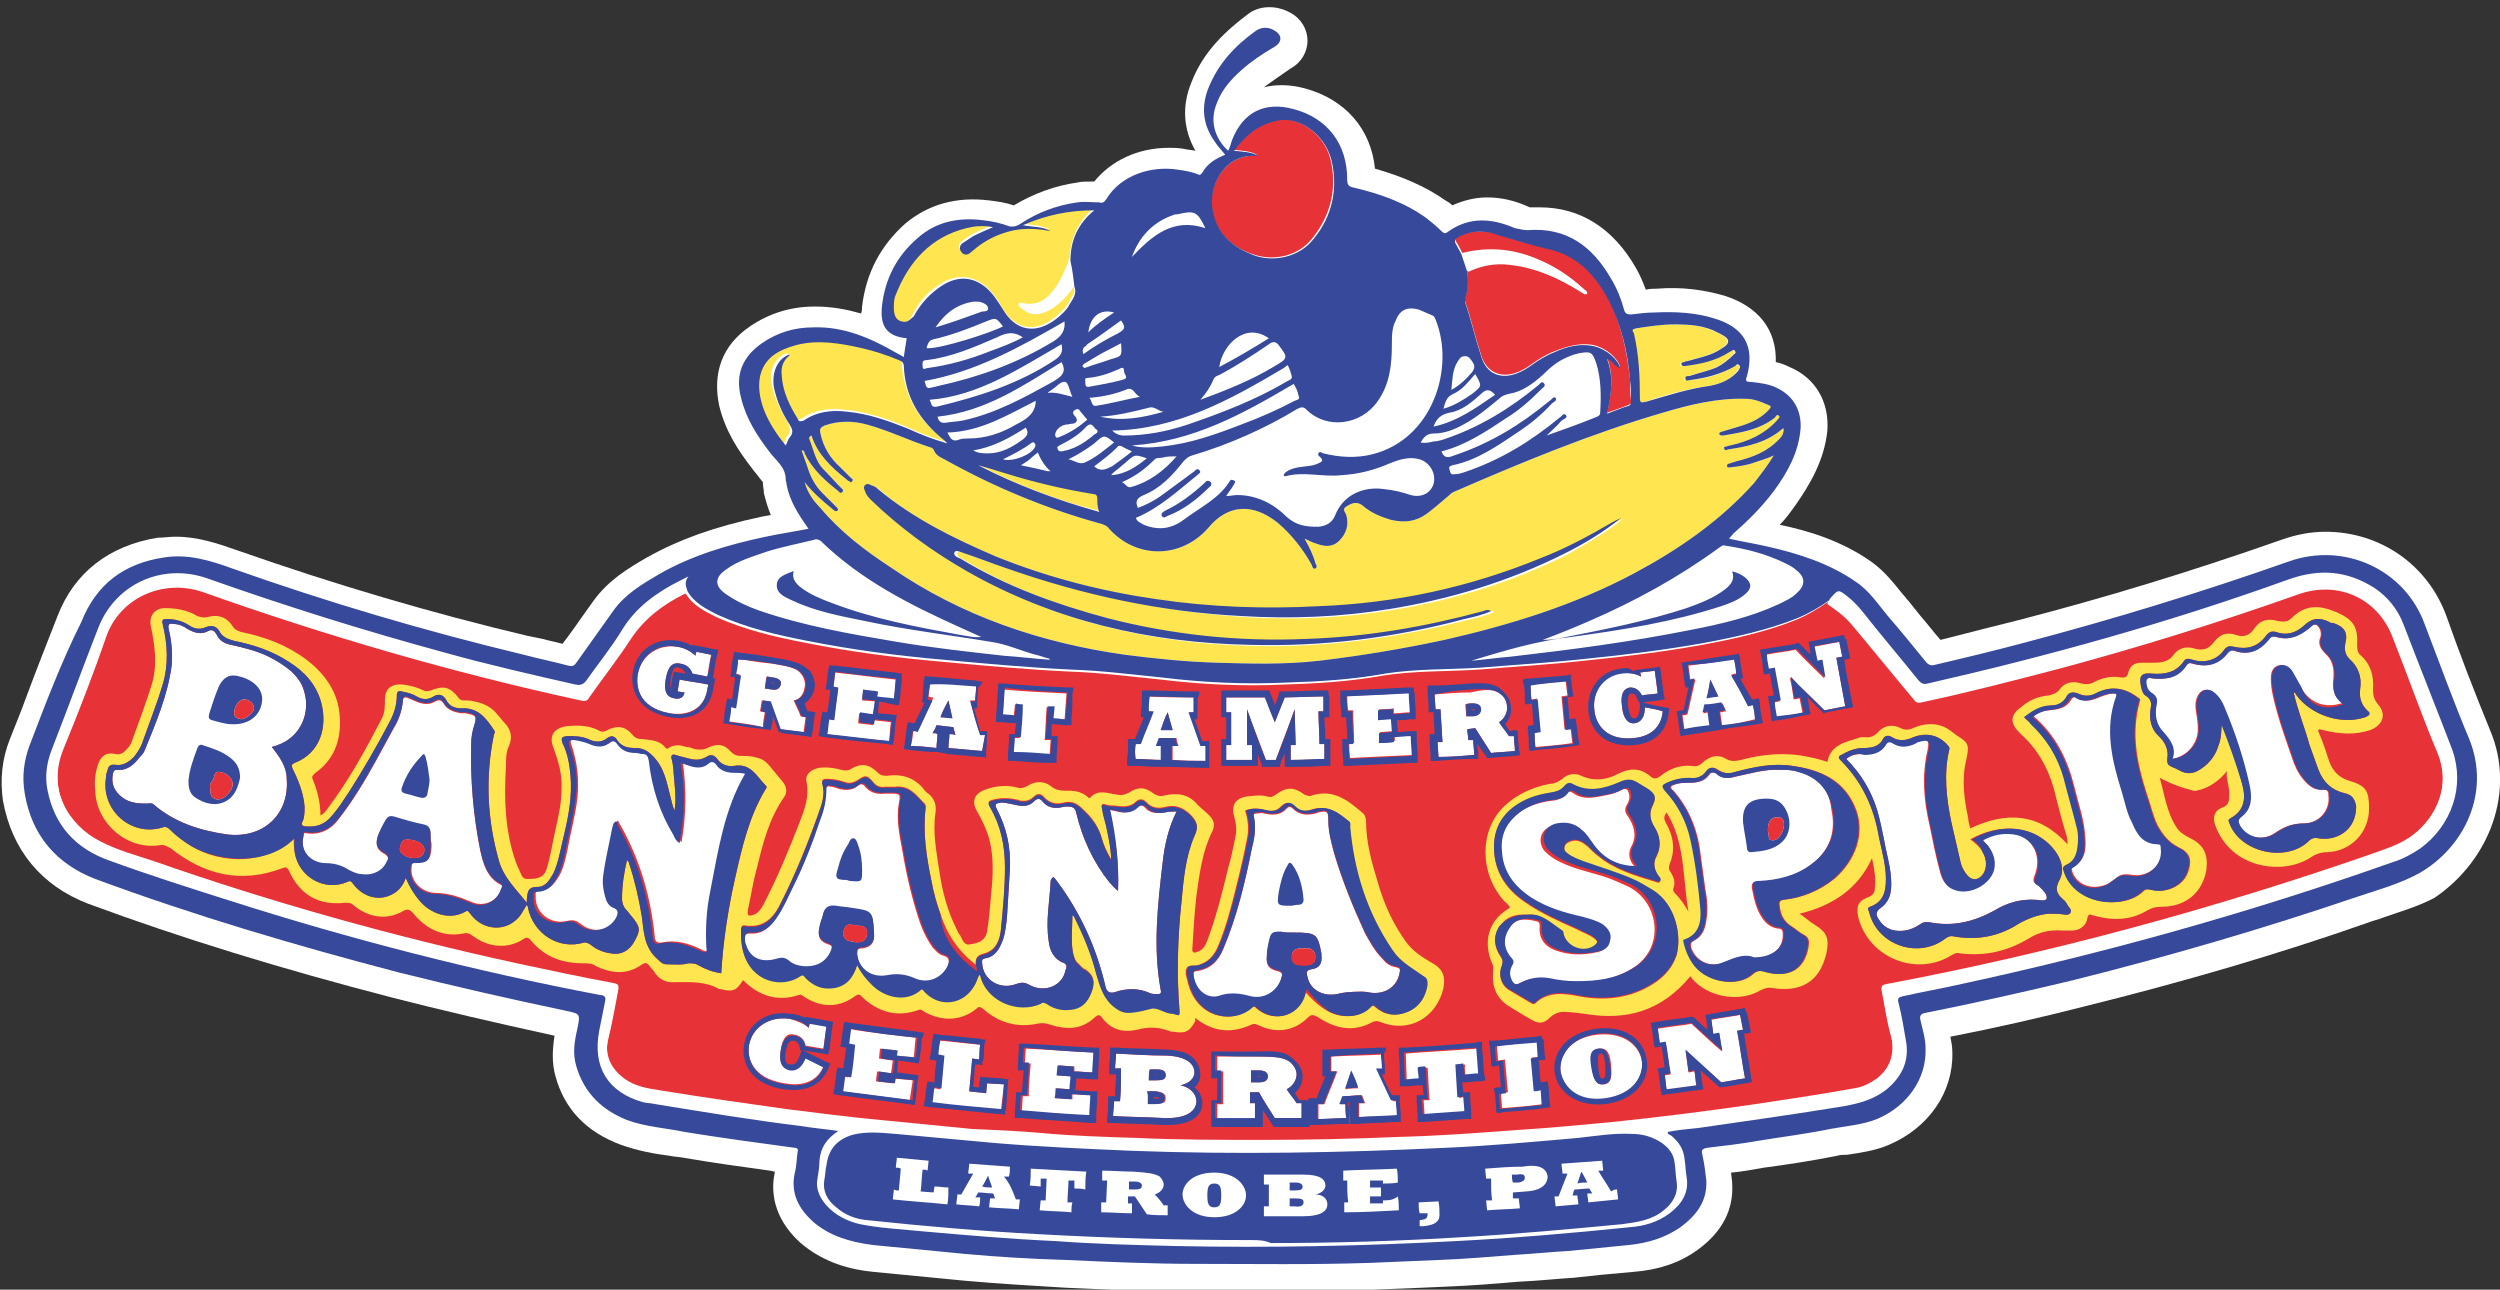 <svg version="1.1" id="Layer_1" xmlns="http://www.w3.org/2000/svg" x="0" y="0" viewBox="0 0 252 130" style="enable-background:new 0 0 252 130" xml:space="preserve"><rect x="0" y="0" width="252" height="130" fill="#333333" stroke="none"/><style>.st0{fill:#fff}.st1{fill:#e73337}.st3{fill:#36499b}</style><g id="Banana_Split_Logo_1_"><path class="st0" d="M251 73.6c-1.6-3.9-3.1-7.8-4.4-11.5-1.9-5.2-6.7-8.5-12.2-8.5-1.5 0-3 .3-4.4.8-9.4 3.3-18 5.9-26.5 8.1-2.4.6-4.8 1.2-7.1 1.8l-.8.2c-.7-.8-1.3-1.6-2-2.4l-1.2-1.5c-.2-.2-.4-.5-.6-.7-.9-1.1-1.8-2.3-3.2-3.3-3-2.1-6.3-3.1-9.2-3.7.6-.6 1.1-1.3 1.6-2 1.4-2 2.9-4.5 3.2-7.5.2-2.9-1.2-5.3-3.8-6.4-.4-.2-.9-.4-1.4-.5.1-3.2-1.7-5.6-5.2-6.7-2.1-.6-4.3-.9-6.8-.7-.3 0-.7 0-1.1.1-.3-.8-.6-1.5-1-2.2-2.3-4-5.6-6.1-9.7-6.1h-1c-1.5-.7-2.9-1-4.3-1-1.2 0-2.4.3-3.5.8-.2-.2-.5-.4-.7-.5-2-1.4-4.3-2.4-7.1-3.2-.4-4-3-7-7.1-8.1-1.5-.4-2.9-.4-4.1-.1.8-.6 1.7-1.2 2.7-1.9 1.1-.6 1.7-1.7 1.7-2.8 0-1.1-.6-2.2-1.7-2.8-1.4-.8-3.2-.8-4.4.2-2.8 2.1-4.6 4.2-5.6 6.8-1 2.4-.8 4.8.4 6.9-.4-.1-.8-.1-1.2-.2-.5-.1-1-.1-1.5-.1-3.1 0-5.8 1.3-7.5 3.4h-.4c-.5 0-.9 0-1.3.1-2.2.3-4.4 1.1-6.4 2.3-.9-.3-1.7-.4-2.5-.5-3.3-.4-6.1.4-8.4 2.3-2.5 2.2-4 5-4.4 8.4 0 .2 0 .4-.1.7-1.4-.4-2.9-.7-4.6-.7h-.1c-2.4 0-4.6.7-6.5 2-2.8 1.9-3.8 4.7-3.1 8 .6 2.5 1.9 4.5 3.3 6.3.2.3.5.6.7.9.1.1.3.4.4.5 0 .4.1.8.1 1v.1c.2.8.4 1.5.7 2.2-.3.1-.6.1-1 .2-4.7 1-8.3 2.3-11.5 4.1-1.9 1.1-3.9 2.3-5.4 4.4l-1 1.4c-.7 1-1.4 2-2.1 2.9-.7-.2-1.3-.3-2-.5l-1.5-.3c-9.7-2.3-19.5-5.2-29.2-8.6-2-.7-4-1.4-6.3-1.4-.6 0-1.2.1-1.8.1-4.9.8-8.4 3.5-10.1 7.9-1.1 2.8-2.2 5.6-3.2 8.3-.5 1.4-1.1 2.8-1.6 4.1-.8 2-1 4.1-.7 6.2.9 5 3.9 8.6 8.6 10.4 9.2 3.4 19.2 6.5 30.8 9.5 4.7 1.2 9.8 2.4 16.2 3.8-.2 1.3-.3 2.7.1 4.1.9 3.3 3.1 5.6 6.6 6.9 1.7.6 3.3.9 4.9 1.1.4.1.9.1 1.4.2 2.9.5 5.8.9 8.7 1.3.2 0 .3.1.5.1v.1c-.4 1.8-.2 4.5 2.5 7 2.5 2.2 5.4 2.8 7.4 3 3.1.3 6.3.6 9.3.9 3.4.3 6.8.5 10.1.7 4.5.2 8.9.4 13.3.4h5.9c4.5 0 8.2-.1 11.8-.2 2.6-.1 5.2-.2 7.2-.3 2.6-.1 5.1-.3 7.4-.5 2.2-.1 3.9-.3 5.6-.4.9-.1 1.8-.2 2.8-.3l3.3-.3c2.5-.2 4.6-.9 6.4-2.2 2.5-1.8 3.7-4.1 3.5-6.8 0-.3-.1-.7-.1-1 1.1-.1 2.2-.3 3.3-.5 2.3-.3 4.9-.7 7.4-1.2.3-.1.6-.1 1-.1 1.3-.2 2.8-.4 4.2-1 4-1.7 6.5-5.3 6.4-9.3 0-.6-.1-1.1-.2-1.6 4.6-.9 9-1.9 13.3-3 10.1-2.5 19.7-5.3 28.8-8.5.5-.2 1-.3 1.5-.5 1.7-.6 3.5-1.1 5.2-2 5.6-3.8 8.2-10.8 5.6-16.9z"/><path class="st1" d="M69.1 59.8c.7 1.2 1.9 1.8 3.1 2.4 2.9 1.3 5.9 2 9 2.6 4.5.9 9.1 1.5 13.7 1.9 4.3.4 8.7.8 13 1 3 .1 6.1.5 9.1.8 4.1.5 8.3.7 12.5.5 3.3-.1 6.6-.3 9.9-.9 3.2-.5 6.4-.4 9.6-.6 3.6-.3 7.1-.5 10.7-.9 4-.4 8-.9 11.9-1.6 3.2-.6 6.4-1.3 9.4-2.5 1.2-.5 2.2-1.1 3.2-1.8.9.6 1.7 1.2 2.4 2 2.1 2.5 4.2 5.1 6.3 7.6.2.3.4.3.8.3 4.7-1 9.3-2.2 13.9-3.4 8.1-2.2 16.1-4.7 24.1-7.5 4-1.4 8 .5 9.5 4.4 1.5 3.9 2.9 7.8 4.5 11.6 1.4 3.4-.1 6.6-2.4 8.4-1.4 1.1-3 1.5-4.6 2.1-15.9 5.5-32.1 9.9-48.6 13-.4.1-.5.2-.4.6.3 1.5.5 2.9.9 4.4.4 1.8.1 3.3-1.4 4.5-.7.5-1.5.9-2.3 1-3.3.6-6.7 1.1-10 1.6-4.8.7-9.6 1.3-14.4 1.8-3.2.3-6.3.6-9.5.8-4 .3-8 .6-12 .7-4.6.2-9.2.3-13.8.3-4.2 0-8.5 0-12.7-.2-3.2-.1-6.4-.2-9.6-.5-2.3-.2-4.6-.3-6.9-.4-3.1-.3-6.1-.6-9.2-.9-3.2-.3-6.3-.7-9.5-1.1-4.3-.6-8.5-1.2-12.8-1.9-1.3-.2-2.5-.4-3.6-1.2-1.3-1-2-2.3-1.6-4.1.4-1.6.6-3.3 1-4.9.1-.4 0-.5-.4-.6-3.3-.6-6.5-1.3-9.8-2-12.4-2.7-24.6-6.1-36.6-10.3-1.8-.6-3.7-1.1-5.4-2-3.2-1.6-5.5-5.4-3.7-9.5 1.6-3.7 3-7.5 4.3-11.3 1.4-4 5.7-6 9.8-4.5 12.4 4.4 25.1 8 38 10.9.4.1.7 0 .9-.3 1.4-2 2.9-3.9 4.2-5.9 1.3-1.9 3.2-3.3 5.5-4.4zm86.3-33.5c1.6.7 3 1.7 4.2 2.8.1.1.3.2.3.4-.3.1-.5-.1-.7-.2-2.2-1.3-4.5-2.4-7.1-2.7-1.5-.2-2.9.1-4.2.7 0 .9.1 1.8-.2 2.7-.1.1-.1.3 0 .4.6 1.8 1 3.6 1.6 5.4.5 1.7 2 2.4 3.7 1.7.5-.2 1-.5 1.4-.8.7-.5 1.5-1 2.3-1.3 1.3-.5 2.6-.9 4-.6 1.2.3 2.4 1.3 2.6 2.2-.5-.1-.8-.7-1.3-.9.7 1.8.4 3.6 0 5.5.8-.3 1.5-.5 2.2-.8.2-.1.3-.2.2-.5-.1-.7-.1-1.4-.1-2.1-.3-2.8-.9-5.6-2.2-8.1-1.3-2.5-3.2-4.5-6.1-5.1-1.7-.4-3.4-.8-5-1.4-1.3-.4-2.7-.4-4 .2-.3.1-.4.3-.2.6s.4.7.6 1.1c2.8-.7 5.4-.4 8 .8zm-30.3-10.4c-2 .6-3.4 3.2-2.9 5.5.5 2.2 2 3.5 4 4.2 2.2.8 4.7.2 6.1-1.6 1.9-2.4 2.5-5.1 1.8-8-.7-2.7-3.5-4.4-5.6-3.9-1.8.5-3 1.6-4.2 3 .9.1 1.7.1 2.4.5-.5.1-1.1.1-1.6.3z"/><path d="M81.1 48.6c.8 1 1.8 1.9 2.8 2.7.1.1.3.3.5.2.2-.2-.1-.4-.2-.5l-1.3-1.3c-.7-.7-1.2-1.6-1.5-2.6-.2-.6-.4-1.1-.6-1.7.3 0 .3.2.3.3.8 1.6 2 2.7 3.4 3.8.1.1.2.3.4.1.2-.2 0-.3-.1-.4-.6-.6-1.2-1.3-1.8-1.9-.8-.8-1-2-1.4-3-.1-.2 0-.3.2-.4.6 1.9 2 3.2 3.5 4.4.1.1.2.2.3.2.1.1.2.2.3 0 .1-.1.1-.2-.1-.3l-1.1-1.1c-1-.9-1.7-2-2-3.4-.1-.5 0-.6.4-.8 1.4-.5 2.9-.5 4.3-.1 2.2.6 4.2 1.6 6.4 2.3.1 0 .2.1.3.2.2.6.7.8 1.1 1 5 2.8 10.3 5 15.8 6.5.3.1.6.2.8.5 2.8 3.1 7.3 3 10-.1 2-2.4 4.5-2.5 7-.5 1.4 1.2 2.5 2.6 3.4 4.2.1.2.1.5.4.4.2-.1.1-.4 0-.5-.2-.8-.6-1.6-1.1-2.5.5.2.8.4 1.2.5.8.3 1.6.4 2.3-.3.7-.7 1-1.6.7-2.6-.1-.3-.5-.6.1-.9.5-.3 1-.5 1.6 0 .8.7 1.8 1.1 2.8 1.4 1.3.3 2.5.2 3.6-.6.8-.6 1.6-1.3 2.3-1.9.1-.1.2-.2.4-.3 6.9-3 13.9-5.9 21.1-8 2.7-.8 5.5-1.5 8.4-1.4.8 0 1.5.3 2.2.6.3.1.4.2.1.5-1 1.1-2.3 1.5-3.7 1.9-.3.1-.7.2-1 .3-.1 0-.3.1-.3.2 0 .2.2.2.4.2 1.8-.3 3.7-.6 5.2-1.8.1-.1.2-.4.4-.2s-.1.3-.2.5c-1.3 1.4-2.9 2.1-4.7 2.5-.1 0-.3.1-.4.1-.1 0-.3.1-.2.2 0 .2.2.2.4.1 2-.3 3.9-.7 5.5-2.1h.1c0 .4-.1.7-.4 1-1.2 1.3-2.7 1.9-4.4 2.3-.2.1-.4.1-.6.2-.1 0-.4.1-.3.3 0 .2.2.1.4.1.8-.1 1.6-.2 2.4-.5.6-.2 1.3-.4 1.9-.7-.6 1-1.3 1.9-2 2.8-3.4 3.8-7.6 6.7-12.1 9.1-6 3.2-12.5 5.2-19.1 6.7-4.2.9-8.4 1.6-12.6 2.1-3.5.4-6.9.3-10.4.2-3.1-.1-6.1-.4-9.2-.8-8.5-1.2-16.5-3.9-23.6-8.8-2.6-1.7-5.1-3.6-7.1-6-.8-.8-1.3-1.6-1.6-2.6zm82.5 3.7c-.1 0-.2 0-.2.1l-.6.3c-2.4 1.4-4.8 2.7-7.4 3.7-7.1 2.9-14.5 4.4-22.2 4.8-5.5.2-11 .1-16.4-.7-5.6-.8-11-2.2-16.2-4.3-4.3-1.8-8.4-3.8-11.9-6.8-.2-.2-.5-.3-.7-.4-.2-.1-.4-.1-.6 0-.2.2-.1.4 0 .6.2.4.4.7.7.9 2.9 2.8 6.2 5.2 9.7 7.2 8.8 5 18.4 7.2 28.5 7.4 7.3.2 14.5-.8 21.6-2.6.9-.2 1.8-.4 2.7-.8-.4-.2-.6-.1-.8 0-5.8 1.6-11.7 2.6-17.8 2.8-6.8.3-13.5-.4-20.1-2.1-5.2-1.3-10.2-3.2-14.8-6-.2-.1-.7-.3-.6-.6.1-.3.6-.1.8 0 1.5.5 3 1.1 4.5 1.6 7.7 2.6 15.6 4.3 23.7 4.8 5 .3 9.9.1 14.8-.7 6.2-1 12.1-2.8 17.7-5.6 1.9-1.1 3.9-2.2 5.6-3.6zm-57.8-21.1c-1.1.7-2 .6-2.8-.1-.2-.1-.4-.3-.3-.5.1-.2.3 0 .5 0 1 .2 1.8-.1 2.5-.8 1-1 1.5-2.2 2-3.5 0-.1.1-.1.1-.2.1-2 .8-3.7 2.4-5.1-2.6.1-4.9.6-7.2 1.5 1 .2 1.9.2 2.8.6-2.6-.5-4 0-5.3.4-1 .4-1.9 1-2.7 1.7-.3.3-.7.4-1 0-.3-.4-.1-.7.3-1l.9-.6c.6-.3 1.2-.6 2-.9-1-.2-1.9-.1-2.7.1-3.6.9-5.8 3.4-7.1 6.7-.2.7-.2 1.2-.2 1.7 0 .6.2 1.1.8 1.3.6.2.9-.3 1.2-.8.7-1.4 1.7-2.5 3-3.2 1.5-.9 3-.7 4.3.3.7.6 1.3 1.4 1.7 2.2 1.3 2.2 3.3 2.6 5.3 1 .5-.4 1.1-.9 1.4-1.5.3-.5.8-1.1.5-1.8-.6.9-1.4 1.8-2.4 2.5zm-26.3 4.5s0 .1-.1.1c-.5.6-.7 1.3-.7 2 .1 1.6.8 3 1.6 4.3.2.3.2.2.5.1 1.3-.9 2.8-1.1 4.4-.9 2.1.2 4.2.9 6.1 1.7 1.3.6 2.6 1.1 4 1.5l-.3-.3c-2.5-1.9-3.9-4.4-4.1-7.6 0-.4-.2-.4-.5-.5-1.2-.4-2.5-.9-3.7-1.2-2.2-.5-4.4-.9-6.7-.3-1.7.4-3.1 1.3-3.6 3.2-.3 1.1-.1 2.2.4 3.3.5 1.3 1.3 2.5 2.2 3.6.2-.3.2-.6.4-.8.3-.4.3-.8 0-1.3-.7-1.2-1.3-2.4-1.6-3.8-.3-1.4.2-2.6 1.4-3.2.2.1.3 0 .3.1zm85.4-2.6c-.4.1-.4.2-.3.5.4 2.1.5 4.3.6 6.5 0 .5.1.5.6.4 2.1-.7 4.2-1.3 6.4-1.6 1.2-.2 2.2-.6 2.9-1.5.2-.2.3-.4.1-.6-.2-.2-.3.1-.4.1-1.4.9-2.9 1.3-4.5 1.4-.2 0-.5.2-.5-.1 0-.2.3-.2.4-.3.9-.3 1.9-.5 2.8-.9.7-.3 1.2-.8 1.7-1.3.1-.1.2-.2.1-.3-.1-.2-.3 0-.4 0-.1 0-.1.1-.2.1-1.4.8-2.9 1.2-4.5 1.4-.1 0-.3 0-.3-.1-.1-.2.1-.2.3-.3.1 0 .2-.1.3-.1 1-.3 2.1-.5 3-1 .4-.2 1.1-.5 1.1-1 0-.4-.6-.7-1.1-.9-1.3-.7-2.8-.8-4.3-.8-1.2 0-2.5.2-3.8.4zM98.5 46.8c.9.3 1.9.6 2.8.8 2.9.9 5.8 1.6 8.9 2.1.2 0 .4.1.4.4 0 .4 0 .9.2 1.4-4.4-1.1-8.4-2.7-12.3-4.7zm22.1 55.9c1.7 1.3 3.5 1.5 5.5.6.4-.2.6 0 .9.1 1.7.8 3.5.5 4.8-.8.4-.4.6-.3 1-.1 1.8 1.2 3.6 1.6 5.6.5.3-.1.4-.1.7 0 2.9 1.2 5.7-.4 6.4-3.4.2-1.1 0-1.9-1.1-2.5-1-.6-2-1.2-2.7-2.2-1.3-1.8-2.2-3.8-2.8-5.9-.6-2-1.2-4-1.2-6.2 0-.3-.1-.7-.4-.9-1.5-1.3-3-2.4-5.1-1.7-.2.1-.4 0-.7-.1-1.1-.8-1.8-.8-2.9 0-.3.2-.5.3-.8.2-.7-.2-1.4-.1-2.2 0-1.1.2-1.5.9-1.2 2 .2.7.3 1.4.1 2.2-.2 1-.4 2-.7 3-.6 2.5-1.2 4.9-2.1 7.3-.2.5-.4.9-.9 1.1-.4.2-.7.2-.6-.4.1-1.7.2-3.5.4-5.2.3-2.2.6-4.5 1.6-6.5.3-.6.2-1.1-.3-1.6-.4-.4-.8-.7-1.2-1.1-.9-1.1-2.1-1.2-3.4-.9-.4.1-.7 0-1-.2-.9-.7-1.6-.7-2.5-.1-.4.2-.7.3-1.2.2-.9-.1-1.9-.6-2.7.3-.1.1-.2 0-.3-.1-.7-.6-1.5-.6-2.3-.6-.5 0-.9-.1-1.3-.4-.7-.6-1.6-.6-2.4-.1-.3.2-.7.3-1 .2-1.1-.3-2.2-.2-3.3.2-1.1.4-1.4 1.2-.8 2.2.5.9.9 1.7 1.2 2.7.5 1.9.4 3.8.2 5.7-.1 1.2-.2 2.5-.4 3.7-.2 1-1 1.2-1.8 1.3-.5.1-.7-.5-.9-.9-.2-.2-.3-.5-.4-.7-.9-1.8-1.4-3.7-1.7-5.7-.3-2-.7-4-.4-6 .1-.8-.1-1.3-.6-1.8-.3-.2-.5-.4-.7-.7-1-1.1-2.2-1.4-3.6-1.2-.3 0-.6 0-.9-.3-.9-.9-1.7-1-2.7-.4-.3.2-.6.2-1 .1-.7-.2-1.5-.3-2.2-.2-.8.1-1.5.7-1.3 1.4.3 1.5-.2 2.8-.7 4.1-1.1 2.8-2.2 5.5-3.6 8.2-.2.4-.5.9-1 1.1-.6.2-.7.1-.6-.5.3-1.4.5-2.8.9-4.2.6-2.5 1.2-4.9 2.7-7.1.4-.5.3-1.1-.1-1.6L77.4 77c-.3-.3-.6-.5-1-.6-.6-.2-1.1-.2-1.7-.2-.4 0-.7-.1-1-.4-.7-.8-1.4-.9-2.4-.4-.4.2-.9.2-1.3.1-.3-.1-.5-.2-.8-.2-.6-.2-1.2-.3-1.8.1-.1.1-.2.1-.3 0-.6-.8-1.5-.8-2.4-.9-.4 0-.7-.1-1-.5-.7-.8-1.5-.9-2.5-.4-.3.2-.6.2-.9 0-1-.5-2.1-.5-3.2-.4-1.3.2-1.8 1-1.3 2.2.5 1.4.9 2.7.8 4.2 0 1.3-.3 2.7-.6 4-.3 1.3-.5 2.7-.9 4-.3 1-1.2 1-2 1-.5 0-.6-.6-.8-1-.1-.2-.2-.4-.3-.7-1.1-3.1-1.2-6.4-1-9.6 0-.7 0-1.5.3-2.1.4-.9.2-1.7-.5-2.4-.2-.2-.4-.5-.6-.7-.6-.8-1.4-1.2-2.4-1.4-.4-.1-.7-.1-1.1-.1-.2 0-.4-.1-.5-.3-.9-1.1-1.5-1.2-2.8-.7-.3.1-.5.1-.7 0-.6-.3-1.3-.5-2.1-.6-1.1-.1-1.8.4-1.8 1.5 0 .7 0 1.3-.3 1.9-1.6 3.1-3.3 6.2-5.4 9-.2.3-.4.6-.8.8 0-1.3-.3-2.5-.8-3.7-.1-.3.1-.4.3-.6 2.1-1.5 2.7-3.7 2.4-6.2-.3-2.2-1.6-3.9-3.3-5.2-2-1.5-4.2-2.3-6.6-2.8-.3-.1-.6-.2-.8-.5-.6-1-1.5-1.3-2.6-1-.4.1-.7 0-1-.1-1-.6-2.1-.8-3.3-.8-1 0-1.6.8-1.4 1.8.4 1.9.7 3.9.1 5.9-.6 1.9-1.3 3.8-2 5.7-.1.4-.4.7-.7 1-.3.3-.6.4-1 .3-.9-.2-1.4.2-1.7 1-.3.9-.4 1.7-.3 2.7.1 3.3 3.2 6 6.5 5.5.4-.1.7.1 1.1.3 3.4 2.7 7.1 3.6 11.3 2 .3-.1.4-.1.6.2 1.1 2.5 3 3.6 5.7 3.3.4 0 .6 0 .9.3 1.5 1.2 3.3 1.5 5 .5.4-.2.6-.1.9.2 1.3 1.6 3 2.5 5.1 2.1.4-.1.6 0 .9.2 1.6 1.2 3.5 1.4 5.1.4.4-.3.6-.2.9.2 1.4 1.6 3.1 2.2 5.2 2.2.5 0 .9 0 1.3.3 1.5.7 3 .9 4.5-.1.4-.3.6-.3.9.1.1.2.3.3.4.5.5.8 1.2 1.2 2.2 1.1 1.5 0 3-.1 4.4.7h.1c1.3.3 1.6.2 2.3-.9 1.6 1.6 3.5 2.2 5.6 1.5.3-.1.4.1.6.2 1.7 1.1 3.5 1.1 5.1-.1.3-.2.5-.2.7.1 1.6 1.5 3.5 2.1 5.7 1.3.3-.1.4.1.6.2 1.8 1 3.7.9 5.2-.3.3-.3.4-.2.7 0 1.6 1.4 3.4 1.9 5.4 1.5.5-.1.9-.1 1.4.1 1.6.5 3.1.5 4.4-.7.4-.4.6-.3.8 0 .9 1.2 2.1 1.5 3.5 1.2 1.1-.3 2.1-.3 3.2.1.2.1.3.1.5.1 1.2.2 1.6 0 2.2-1.1-.1-.3 0-.3.1-.2zM19.3 85.3c-.8-.5-1.5-1-2.2-1.7-.2-.2-.4-.3-.7-.2-3.2 1-6.3-1.8-5.7-5.1 0-.2 0-.3.1-.5.1-.5.2-.8.9-.7.7.1 1.3-.3 1.8-.8.3-.4.6-.8.8-1.3.7-2 1.5-4 2.1-6 .6-2 .5-4 0-6.1-.1-.4 0-.5.4-.5.8 0 1.6.2 2.2.6.6.4 1.1.5 1.8.2.5-.2 1-.1 1.3.4.3.6.8.8 1.5 1 2 .4 3.8 1 5.5 2.1 1.6 1 2.8 2.3 3.3 4.2.6 2.4-.1 5-2.7 6-.4.2-.3.3-.2.6.6 1.2 1.1 2.5 1.2 3.8 0 .5 0 1.1-.2 1.5-.2.3 0 .5.3.5 1.1.1 1.9-.2 2.6-1 .7-.8 1.2-1.6 1.8-2.5 1.4-2.2 2.8-4.6 4-6.9.5-.9.8-1.8.8-2.8 0-.4.2-.5.5-.4.5.1 1 .2 1.5.5s1.1.4 1.7 0c.5-.3 1-.2 1.3.4.3.6.9.8 1.5.8 1.7-.1 2.5 1 3.3 2.2.1.1.1.3 0 .4-.9 4.3-.7 8.6.5 12.8.5 1.7 1.7 2.8 2.8 4.2v-.3c.1-.7 0-1.3 1.1-1.3.8 0 1.2-.7 1.6-1.4.5-1.1.7-2.4 1-3.6.5-2.1.9-4.1.7-6.3-.1-1.1-.3-2.2-.8-3.2-.2-.6 0-.6.4-.7.8 0 1.5 0 2.2.3.6.3 1.3.4 1.9-.1.4-.3.8-.2 1 .2.5.7 1.1.8 1.9.8.7 0 1.2.3 1.7.8 1.2 1.2 1.4 2.7 1.8 4.2.1.4.2.9.4 1.3.2-1.3 0-2.5-.1-3.8 0-.5-.1-1-.2-1.4-.1-.4.1-.5.4-.4.3.1.7.2 1.1.3.7.2 1.3.3 2-.1.4-.3.8-.2 1.1.2.4.6 1.1.8 1.7.7 1.7-.3 2.3 1.1 3.2 2 .1.1.1.2 0 .3-1.7 2.8-2.4 5.9-3.1 9-.7 3.1-1.2 6.3-1.4 9.6-.8-.1-1.6-.4-2.3-.8-.3-.2-.6-.2-1-.2-.7.2-1.5.1-2.2.1-.4 0-.6-.2-.9-.5-1.4-1.2-1.4-2.8-1.6-4.3-.3-1.8-.7-3.6-1.3-5.4 0-.1-.1-.2-.2-.3-.3 1.3-.5 2.5-.5 3.9 0 .5.2.9.5 1.2.2.2.3.4.5.6.8 1 .9 1.3.3 2.4-.5 1-1.4 1.5-2.4 1.3-.8-.1-1.5-.4-2.1-.9-.2-.1-.3-.2-.6-.2-2.6.8-5.2-.9-5.7-3.6 0-.1-.1-.1-.1-.2-.2.3-.4.7-.6 1-1.3 1.8-3.8 1.7-5.1-.1-.2-.2-.2-.4-.5-.2-1.6.9-3.5.2-4.6-1.1-.6-.7-1-1.4-1.4-2.3-.3.9-.9 1.5-1.7 1.8-1.3.5-2.7 0-3.6-1.2-.2-.2-.2-.4-.6-.2-2.3 1-4.9-.5-5.3-3-.1-.6-.1-1.1-.1-1.7-2.6 3.1-7.3 2.9-10.3 1.1zm79.1 12.1c-.1-.6-.1-1.1.8-1.3 1.2-.3 1.6-1.4 1.7-2.5.2-2.1.4-4.1.4-6.2 0-2.2-.4-4.2-1.5-6.1-.3-.5-.1-.6.3-.7.8-.2 1.6-.2 2.4 0 .6.2 1.2.2 1.7-.3.4-.4.8-.3 1.1.1.5.5 1.1.7 1.9.5.7-.2 1.3 0 1.9.6 1 .9 1.7 1.9 2 3.1.2.7.5 1.3.9 2 0-1-.2-1.9-.4-2.9-.1-.7-.4-1.4-.5-2.2-.1-.3-.1-.6.4-.4.3.1.6.1.9.1.7.1 1.5.2 2.1-.4.3-.3.7-.3 1 0 .6.7 1.4.7 2.1.5.9-.2 1.6.1 2.3.7.7.7 1 1.2.5 2.2-.9 2.1-1.1 4.4-1.3 6.6-.4 3.7-.5 7.4-.2 11.1 0 .3 0 .4-.3.3-.1 0-.3-.1-.4-.1-.8 0-1.5-.7-2.2-.5-.8.2-1.5.4-2.3.4-.5 0-.9-.2-1.3-.5-1.2-.9-1.5-2.1-1.9-3.4-.5-2-1.3-3.9-2.2-5.7 0-.1-.1-.2-.2-.2 0 1.3-.2 2.7.1 4 .1.3.2.7.5.9.2.2.4.5.7.6.9.6 1 1.3.6 2.3-.4 1-1 1.6-2.1 1.7-.9.1-1.7-.1-2.4-.6-.2-.1-.4-.2-.6 0-2.3 1-5.2-.2-6-2.5-.1-.2 0-.4-.2-.4-.2.4-.3.8-.5 1.1-1.1 1.9-3.5 2.2-5 .6-.2-.2-.2-.4-.5-.1-1.5 1.2-3.6.6-4.8-.6-.6-.6-1.1-1.2-1.5-2-.4 1.3-1.1 2.1-2.3 2.3-1.2.2-2.1-.2-2.9-1-.1-.1-.2-.4-.5-.2-1.9 1.3-5 .6-5.8-2.5-.2-.7-.2-1.4-.2-2.1 0-.4.2-.5.5-.4 1.6.2 2.6-.6 3.3-1.9 1.7-3.3 3.1-6.8 4.3-10.3.2-.7.3-1.4.1-2.1-.1-.3 0-.5.4-.5.6 0 1.2.1 1.8.3.5.2.9.1 1.4-.2.7-.5.9-.5 1.5.2.3.4.7.6 1.3.5h.9c1.5-.2 2.2.9 3 1.7.1.1.1.2.1.4-.3 2.5.1 5 .6 7.4.2 1.1.5 2.2.9 3.3.7 2.3 2.1 4.2 4.2 5.6-.6 0-.6-.1-.6-.3zm28.2 4.2c-.2-.2-.3-.2-.5 0-1.8 1.6-5.3 1.1-6.3-2.3 0-.1-.1-.2-.1-.4-.1-.4-.3-.9-.1-1.3.2-.4.7-.2 1.1-.3 1.1-.3 1.7-1 2.1-2 .8-1.9 1.3-3.9 1.8-5.9.4-1.6.8-3.3 1.1-4.9.2-.9.1-1.9-.2-2.8.7-.3 1.5-.2 2.2 0 .6.1 1 0 1.4-.4.5-.5.9-.5 1.4 0 .5.5 1.1.5 1.7.3 1.6-.5 2.6.3 3.7 1.2.2.2.1.4.1.5.4 4.5 1.7 8.7 4.3 12.5.8 1.2 2 1.8 3.1 2.6.4.2.4.5.4.9-.2 1.2-.8 2.2-2 2.7s-2.3.3-3.2-.5c-.2-.2-.3-.2-.5 0-1 1.1-2.9 1.2-4.3.4-.9-.5-1.6-1.2-2.4-2.1-.1 2.7-3.1 3.4-4.8 1.8zm98.1-21.3c0 .5-.1.9-.7 1.1-.8.3-1 1-.7 1.8 1.6 4.4 6.8 5 9.5 3.3.6-.4 1.1-.6 1.8-.6 2.4-.1 4.2-2 4.2-4.4 0-1.8-.3-2.3-2-2.8-1-.3-1.6-.9-2-1.9-.3-.9-.6-1.9-1-2.8 0-.1-.2-.3-.1-.4.1-.2.3 0 .5 0 1.6.4 3.2.5 4.7 0 1.3-.5 1.7-1.6.8-2.6-.4-.5-.5-.9-.5-1.5.1-1.3-.2-2.5-1.2-3.4-.4-.3-.4-.7-.4-1.2.1-1.8-.5-2.5-2.1-3.2-1.7-.7-3.1-.8-4.5.6-.4.4-.8.4-1.4.3-1-.3-1.8-.1-2.4.8-.4.6-1 .9-1.8.6-1-.3-1.6-.1-2.3.8-.5.6-1 .8-1.8.6-.9-.3-1.7-.1-2.2.6-.5.7-1.2.8-2 .8h-1.2c-.8 0-1.2.3-1.4 1.1-.1.3-.2.4-.6.4-1-.2-2 0-2.9.5-.4.2-.8.2-1.2.1-.9-.3-1.7-.1-2.2.6-.3.4-.7.5-1.1.6-1.1.1-2 .5-2.8 1.2-1.1.8-1.1 1.6-.1 2.6 1.7 1.5 2.8 3.4 3.4 5.5.4 1.6.8 3.2 1.3 4.8.1.3.1.6.1.9-2.9-3.2-6.2-3.3-9.8-1.6-.1-.4-.2-.7-.2-1-.4-1.9-.7-3.9-.2-5.9.3-1.5.3-1.7-1-2.5-.1-.1-.3-.2-.4-.3-1.2-1-2.6-1-4-.4-.4.2-.8.2-1.2 0-.8-.4-1.6-.3-2.2.3-.4.5-.9.7-1.5.6-.2 0-.4 0-.6.1-1.3.4-2.8.7-3.1 2.4-.6-.2-1.3-.4-1.9-.5-2.3-.5-4.6-.3-6.8.3-.5.1-1 .2-1.5-.1-.8-.5-1.6-.3-2.3.3-.4.4-.7.5-1.2.4-1.2-.1-2.2.3-3.1 1-.4.3-.7.4-1.1 0-1-.8-2-.8-3.2-.2-1.1.6-2.4.8-3.7.2-.6-.3-1.4-.2-1.9.3-.4.3-.8.5-1.2.5-1.7.3-3.3 1-4.6 2.2-2.6 2.4-2.6 6.8-.1 9.6.2.2.5.4.6.7-.1.1-.2.1-.3.2-1.9 1.2-2.4 3.3-1.5 5.4.2.3.1.7.1 1-.1 1.3.3 2.4 1.4 3.2.8.5 1.6 1 2.5 1.5.7.4 1.2.4 1.8-.2.4-.4.9-.6 1.4-.6.7 0 1.4.1 2.2.2 4.2.7 7.7-.3 10.6-3.8.1.2.3.4.5.6 1.7 1.6 4.6 2 6.6.8.4-.2.8-.3 1.2-.2 2.7.4 4.7-.5 5.4-3.5.3-1.5.1-2.1-1.2-2.9-.5-.3-.9-.7-1.5-1.1 3.3-.8 5.9-2.5 7.3-5.6.2 1 .4 1.9.3 2.9 0 .4-.1.8-.6 1-1.1.4-1.3.9-1.1 2 1 4.1 5.8 6.1 9.4 3.9.3-.2.6-.3.9-.2 2.5.3 4.7-.2 6.9-1.5 1.1-.7 2.2-.9 3.5-.8h.9c.7 0 1.4-.5 1.5-1.2.1-.6.3-.4.7-.3 1.8.5 3.6.5 5.3-.5.5-.3.9-.4 1.5-.4 2.4 0 4.1-1.4 4.5-3.7.2-1.5-.2-2.5-1.6-3.2-.6-.3-1.1-.6-1.4-1.1-1-1.5-1.2-3.3-1.7-5 1.1.6 2.2 1 3.4 1.3.2.1.5-.1.7-.1 1-.3 1.9-.9 2.7-1.9-.2.7.3 1.6.2 2.6zm-67.2 13.6c.1.1.1.2.1.3.3 1.3 2 2 3.1 1.2.4-.3.4-.5 0-.8-.5-.4-1.2-.6-1.7-.9-1.8-.8-3.6-1.6-5.2-2.7-2.1-1.4-3.3-3.3-3.2-5.9.1-1.6.8-2.8 2-3.7 1.1-.8 2.3-1.2 3.6-1.4.6-.1 1.1-.2 1.5-.7.2-.2.4-.4.8-.2 1.6.9 3.2.5 4.8-.2.7-.3 1.2-.3 1.8.1.3.2.7.4 1 .6.7.5.9.8.5 1.6s-.3 1.5.2 2.3c.5.8.7 1.8.2 2.8-.4.7-.3 1.4.2 2.1.1.1.3.3.1.5-.1.1-.2.1-.4 0-2-.6-4.1-1.2-5.8-2.6-.4-.3-.7-.6-1.1-1-.5-.4-1-.7-1.6-.5-.3.1-.6.2-.7.6-.1.3.1.6.3.7.5.4 1.1.6 1.6.8 1.7.6 3.4 1.1 5 1.8.7.3 1.3.7 2 1.1 2.4 1.5 2.9 4.7 2.4 6.5-.5 1.5-1.6 2.5-2.9 3.2-2.2 1.2-4.6 1.4-7.1.9-1.5-.3-3-.4-4.2.7-.2.2-.3.1-.5 0-.7-.4-1.5-.9-2.2-1.3-.8-.5-1.1-1.5-.7-2.4.1-.4.1-.6-.1-.9-.7-1-.8-2-.2-3 .6-1 1.5-1.4 2.8-1.3 1.5-.1 2.5.9 3.6 1.7zm66.1-18.7c-.2.7-.6 1.3-1.1 1.8-.9.8-1.8 1.3-2.9.6-.1 0-.2-.1-.2-.1-1-.4-1-.4-.9-1.4 0-.7-.3-1.3-.8-1.8-.9-.8-1.1-1.8-.9-3 .1-.4 0-.8-.4-1.1-.4-.2-.5-.6-.6-1.1-.2-1 .1-1.3 1.1-1.2 1.3.1 2.4-.1 3.2-1.2.2-.4.6-.3.9-.2 1.3.4 2.5 0 3.2-1 .3-.4.6-.4 1-.3 1.3.3 2.4 0 3.2-1.1.3-.4.6-.5 1-.4 1.1.4 2 .1 2.8-.6.8-.8 1.6-.9 2.6-.4.1.1.2.1.4.1 1.1.4 1.5.9 1.2 2.1-.1.6 0 1.1.4 1.5.9.8 1.3 1.8 1.1 3.1-.1.8.1 1.5.7 2.1.4.3.3.5-.2.7-2.4.8-5.4-.2-6.9-2.2-.1-.1-.1-.3-.3-.3.4 1.8 1.1 3.5 1.6 5.3.3.8.6 1.7.9 2.5.5 1.3 1.4 2.1 2.8 2.4.7.2.9.7 1 1.3 0 2.5-2.1 3.5-3.8 3.2-.4-.1-.7 0-1 .3-2.3 2.2-7 1.1-8-1.9 0-.1-.2-.2.1-.4 1.5-.8 1.6-2.1 1.2-3.5-.5-2.1-1.2-4.1-2-6.1-.1.9-.1 1.6-.4 2.3zm-17.5 9.5c1.4 1.1 2.2 2.7 1.5 4-.5.9-.3 1.4.4 2 .3.2.4.6.6.8.1.1.2.3.1.5s-.3.2-.5.2c-.6-.1-1.1-.1-1.7-.1-1.1.1-2.1.5-3 1-2 1.3-4.2 1.7-6.5 1.3-.4-.1-.6 0-.9.2-2.7 2.1-6.9.7-7.7-2.7-.1-.2-.2-.4.1-.5 1.4-.5 1.6-1.6 1.6-2.8 0-1.4-.4-2.8-.7-4.2-.5-3-1.7-5.6-3.9-7.8-.2-.2-.2-.4.1-.5.7-.4 1.4-.7 2.2-.7.8 0 1.6-.1 2-.9.2-.4.6-.4.9-.2.8.5 1.5.3 2.2 0 1.3-.5 2.6-.2 3.5.9.1.1.1.2.1.3-.6 2.5-.3 5 .2 7.4l.9 3.9c.1.5.3.9.6 1.3.5.7 1.2.7 1.7 0 .4-.6.4-1.5-.1-2.3-.3-.5-.7-.8-1.2-1.2 2.7-1.5 5.5-1.4 7.5.1zm-34-7c.3-.4.7-.4 1.1-.1.6.4 1.2.4 1.8.2 1.9-.5 3.8-.9 5.7-.6 2.9.4 5.3 1.5 6.4 4.4.9 2.4 0 5.1-2.2 7-1.5 1.2-3.2 1.9-5.1 2.1-.5.1-.4.3-.4.6.1 1 .5 1.7 1.4 2.2.3.2.6.5 1 .7.6.3.6.7.5 1.3-.4 2.2-1.9 3.1-4.2 2.5-.6-.2-1-.2-1.5.3-1.5 1.2-4.3.7-5.6-.8-.6-.7-1-1.6-1.2-2.5 0-.1-.1-.3.1-.3 1.4-.5 1.7-1.7 1.6-3-.2-2.3-.5-4.7-1-7-.4-1.9-1.3-3.6-2.6-5-.4-.5-.2-.6.2-.8.7-.3 1.4-.5 2.2-.4.7 0 1.3-.2 1.8-.8zm34.8-6.6c.6 0 1.2-.3 1.5-.9.2-.4.6-.5 1.1-.3.6.3 1.2.3 1.8 0 1.5-.8 2.9-.6 4.2.4.2.1.3.2.2.4-.9 3.2-.3 6.2.7 9.3.4 1.1.6 2.2 1.1 3.2.5.9 1.1 1.7 2.1 2.2 1.1.5 1.4 1.2 1 2.4-.4 1.4-2.1 2.3-3.7 1.9-.4-.1-.6-.1-.9.2-1.9 1.8-6.8 1.4-7.9-2.1-.1-.3-.1-.4.2-.6.8-.3 1.1-1 1.2-1.8.1-.7.1-1.4-.1-2.1-.4-1.6-.9-3.3-1.3-4.9-.6-2.1-1.7-3.9-3.3-5.4-.2-.2-.5-.4-.7-.6.8-.8 1.7-1.2 2.8-1.3zM168.8 90c-.1-.1-.2-.3-.1-.5.2-.6 0-1.1-.3-1.6-.2-.2-.2-.5-.1-.8.6-1.4.4-2.8-.4-4.2-.2-.4-.2-.6.1-1 1.9 3.1 1.6 6.6 2.2 10-.4-.7-.8-1.3-1.4-1.9z" style="fill:#ffe550"/><path class="st0" d="M69.1 59.8c-2.2 1.1-4.1 2.5-5.5 4.6-1.3 2-2.8 3.9-4.2 5.9-.2.4-.5.4-.9.3-12.9-2.8-25.6-6.5-38-10.9-4-1.4-8.4.5-9.8 4.5-1.3 3.8-2.8 7.6-4.3 11.3-1.7 4.1.5 7.9 3.7 9.5 1.7.8 3.6 1.4 5.4 2 12 4.1 24.2 7.5 36.6 10.3 3.2.7 6.5 1.4 9.8 2 .4.1.5.2.4.6-.3 1.6-.6 3.3-1 4.9-.4 1.7.2 3 1.6 4.1 1 .8 2.3 1 3.6 1.2 4.3.7 8.5 1.4 12.8 1.9 3.2.4 6.3.8 9.5 1.1 3.1.3 6.1.6 9.2.9 2.3.2 4.6.3 6.9.4 3.2.2 6.4.4 9.6.5 4.2.1 8.5.2 12.7.2 4.6 0 9.2-.1 13.8-.3 4-.2 8-.4 12-.7 3.2-.2 6.3-.5 9.5-.8 4.8-.5 9.6-1.1 14.4-1.8 3.3-.5 6.7-1 10-1.6.9-.2 1.6-.5 2.3-1 1.5-1.2 1.9-2.7 1.4-4.5-.4-1.4-.6-2.9-.9-4.4-.1-.4 0-.6.4-.6 16.5-3.2 32.7-7.5 48.6-13 1.6-.6 3.2-1 4.6-2.1 2.3-1.8 3.8-5 2.4-8.4-1.6-3.8-3-7.8-4.5-11.6-1.5-4-5.5-5.8-9.5-4.4-7.9 2.8-15.9 5.3-24.1 7.5-4.6 1.2-9.2 2.4-13.9 3.4-.4.1-.6 0-.8-.3-2.1-2.5-4.2-5.1-6.3-7.6-.7-.8-1.5-1.4-2.4-2 0-.1.1-.2.1-.2.8-.9.8-.9 1.7-.2.9.7 1.6 1.6 2.3 2.5 1.6 2 3.3 4 4.9 6 .3.3.5.4.9.3 12.3-2.8 24.5-6.2 36.4-10.5 3.1-1.1 5.9-.9 8.7.9 1.3.9 2.3 2.1 2.9 3.7 1.6 4.2 3.3 8.4 4.9 12.6 1.3 3.4-.1 7.3-3.2 9.6-.9.6-1.8 1.1-2.8 1.4-14.4 5.1-29.1 9.2-44 12.4-1.8.4-3.5.7-5.3 1.1-.5.1-.7.2-.5.8.3 1.2.5 2.4.7 3.6.4 2-.3 3.6-1.8 4.9-1.3 1.1-2.8 1.5-4.4 1.8-4.9.8-9.8 1.5-14.7 2.2-1 .1-2.1.2-3.1.4 0 .3.3.3.4.4.7.6 1.2 1.3 1.3 2.3.1.6.1 1.2.2 1.8.3 1.6-.5 2.8-1.7 3.7-1.2.9-2.6 1.3-4 1.4-5.8.6-11.7 1.1-17.5 1.4-9.4.5-18.8.7-28.3.5-4-.1-8.1-.2-12.1-.5-4.5-.2-9.1-.6-13.6-1-2-.2-4.1-.3-6.1-.7-1.3-.3-2.5-.9-3.4-1.9-.7-.8-1.1-1.7-.9-2.7.1-.6.2-1.2.2-1.8.1-1.3.7-2.2 1.9-3-1.4-.2-2.6-.3-3.8-.5-4.9-.6-9.7-1.4-14.6-2.2-.4-.1-.9-.1-1.3-.2-3.5-1-5.1-3.5-4.4-7.2l.6-3c.1-.4-.1-.6-.5-.6C47.7 98 35.2 94.8 23 90.9c-4.1-1.3-8.2-2.6-12.3-4.1-3.3-1.2-5.4-3.5-6.1-7-.3-1.4-.1-2.8.4-4.1 1.6-4.1 3.1-8.2 4.7-12.3 1.7-4.4 6.4-6.6 11-5 7.9 2.8 15.9 5.3 24 7.5 4.3 1.2 8.7 2.2 13.1 3.2.5.1.8 0 1.1-.4 1.2-1.7 2.5-3.3 3.6-5.1 1.4-2.3 3.5-3.8 5.9-5l.8-.4c-.6.6-.2 1.1-.1 1.6zm57 65.2h2c6.5 0 12.9-.2 19.4-.6 5.3-.3 10.7-.8 16-1.3 1.5-.1 3-.4 4.2-1.4.9-.7 1.5-1.7 1.3-2.9-.1-.6-.2-1.3-.2-1.9-.1-.9-.6-1.5-1.3-2-.9-.6-1.9-.9-3-.9-1.8 0-3.6.3-5.4.4-4.5.4-8.9.7-13.4 1-3.9.2-7.8.4-11.7.5-6.6.2-13.2.1-19.8-.1-4.7-.1-9.4-.4-14-.8-3.3-.2-6.5-.6-9.8-.9-1.5-.1-3-.3-4.4.1-1.6.5-2.4 1.5-2.6 3.1-.1.5-.1 1-.2 1.4-.2 1.2.3 2.1 1.2 2.8.9.8 2 1.2 3.2 1.3 5.7.6 11.4 1.1 17.1 1.4 7 .6 14.2.8 21.4.8zm-2.5-75.1c.3-.5.6-.8.8-1.2.1-.2.2-.3-.1-.4-.2-.1-.3 0-.4.2-1.1 1.7-3 2.6-4.6 3.8-1.2.9-2.5 1.1-4 .5-.3-.2-.7-.3-.8-.7 2.4-1 4.3-2.8 6.3-4.4.1-.1.3-.2.1-.4-.2-.2-.3-.1-.5.1-1.1.8-2.3 1.7-3.4 2.5-.7.5-1.5.9-2.3 1.2-.3-.7-.1-1 .6-1.3 1.7-.7 2.9-2 4-3.4.3-.3.5-.5.9-.6 3.7-1.1 7.3-2.7 10.6-4.7.4-.2.6-.2.9.1 2 2.2 5.4 1.9 7.1-.7 1.2-1.7 1.4-3.7 1.4-5.7 0-.8 0-1.7.4-2.4.4-1.1 1.2-1.4 2.3-1.1.5.2.9.4 1.4.6.2.1.2.2.3.4 2 4.9-.3 12.1-6.4 13.6-1.6.4-3.3.3-4.9-.1-.1 0-.4-.3-.5 0-.1.2.1.3.2.4.4.4 0 .5-.2.6-.6.3-1.4.3-2 .4-.5.1-.9.2-1.3.5-.1.1-.2.2-.2.3 0 .1.1.1.2.1 1.8-.5 3.7.1 5.6-.1 1.7-.1 3.3-.5 4.9-1.2 1-.4 2-.7 3-.4s1.7 1.4 1.4 2.5c-.3.9-1.2 1.4-2.3 1.1-.9-.3-1.7-.5-2.7-.6-2.1-.3-4.1.6-4.9 2.6-.3.8-.9 1.1-1.7 1.2-1.2 0-2.2-.1-3.2-1-1.3-1.3-3-2.2-5-2.2-.2-.2-.6-.2-1-.1zm-1.5-1.1c0-.1 0-.2-.1-.2-.2-.1-.3.1-.5.2-1.2 1.1-2.5 2.1-4 2.8-.2.1-.5.2-.3.5.1.2.4.1.6 0 1.6-.7 2.9-1.7 4.2-2.9 0-.2.1-.3.1-.4zm-16.4 17.6c-.5-.1-.9-.3-1.4-.4-1.5-.4-2.9-1.1-4.5-1.3-4.2-.7-8.5-1.2-12.7-2.1-2.5-.5-5-1.1-7.4-2.1-.7-.3-1.5-.6-1.5-1.5s.9-1.1 1.6-1.4h.1c-.3.7.2 1.2.7 1.6.9.8 2.1 1.2 3.2 1.6 4.2 1.5 8.5 2.4 12.9 3.2.7.1 1.4.3 2.1.2-.6-.3-1.3-.6-2-.9-5.1-2.3-10.1-4.8-14.2-8.8-.2-.2-.4-.2-.6-.1-1.6.3-3.2.7-4.8 1.2-1.4.4-2.9.9-4.1 1.8-1.1.8-1.1 1.7 0 2.5 1 .7 2 1.2 3.2 1.6 4.5 1.6 9.2 2.4 14 3.2 3.6.6 7.2 1 10.8 1.4 1.6.1 3.1.3 4.6.3 0 .1 0 .1 0 0zm46.5-.3c6.1-.6 12.2-1.4 18.2-2.7 3-.6 6-1.3 8.9-2.6.7-.3 1.3-.6 1.8-1.1.9-.8.9-1.5 0-2.3-.3-.3-.7-.5-1.1-.7-2-1-4.1-1.5-6.3-2-.3-.1-.4.1-.6.2-4 3-8.5 5.4-13.1 7.4-1.5.7-3.1 1.3-4.7 1.9l2.4-.3c4.1-.8 8.2-1.6 12.1-2.9 1.4-.5 2.7-1 3.9-1.9.6-.4 1-.9.7-1.8.5.2.9.4 1.3.6.8.5.8 1.1 0 1.7-.7.6-1.6.9-2.4 1.2-4.9 1.6-10 2.5-15.1 3.1-3.5.4-6.8 1.4-10.1 2.4 1.5.1 2.8 0 4.1-.2zm-5.6-20.2c3.6-1.2 6.7-3.1 9.6-5.5.2-.2.4-.6.6-.3.3.3-.2.5-.4.6-1 1.1-2.1 2-3.3 2.8-2.1 1.4-4.2 2.9-6.7 3.4-.2.1-.4.1-.3.4.1.3.1.5.5.5.3-.1.6-.1 1-.2 3.6-1.2 6.7-3.1 9.6-5.5.2-.1.4-.6.6-.3.3.3-.2.5-.4.6l-1.5 1.5c1.7-.6 3.4-1.2 5.1-1.9.2-.1.3-.2.3-.4.1-1.7.1-3.3-.4-5-.4-1.1-.6-1.2-1.7-1-.4.1-.8.2-1.2.4-.9.4-1.7 1.1-2.5 1.8-1 .9-2 1.7-3.4 1.9-.4.1-.7.2-1 .5-1.1.9-2.3 1.8-3.6 2.6-.9.5-1.9 1-3 .9-.7 0-1 .4-1.3.9.5.1.9 0 1.3-.1s.7-.1 1-.2c3.6-1.2 6.8-3.1 9.6-5.5.1-.1.3-.5.5-.2.2.2-.1.4-.2.6-1.1 1.1-2.2 2.1-3.5 2.9-2.1 1.4-4.1 2.8-6.6 3.4.3.8.8.5 1.3.4zm-33.3-2.1c2.2.1 4.3-.4 6.4-1.1 3.5-1.1 6.9-2.5 10.1-4.4.2-.1.5-.2.4-.5-.1-.4-.1-.8-.4-1.1-.2.1-.3.2-.4.3-5.4 3.2-10.8 6.2-17.3 6.3.3.3.7.5 1.2.5zm4 1.3c2.7-.3 5.3-1.2 7.9-2.2 1.8-.7 3.6-1.5 5.4-2.4.2-.1.5-.1.4-.5-.2-.4-.4-.8-.5-1.2-5.1 3-10.2 5.7-16.2 6.2 1 .3 2 .2 3 .1zM94.1 39c.2 0 .3-.1.4-.1 4.1-.9 8-2.2 11.6-4.5.8-.5 1.2-1.1 1.1-2-4.5 2.5-9 5-14.1 5.9.2.9.2.9 1 .7zm34.4-2.1c1.3-.8 1.3-.8.4-2.1-.3-.4-.6-.5-1-.1-1.6 1.2-3.3 2.2-5 3.1-.2.1-.4.3-.6.5-.3.7-.7 1.3-1.3 2 2.7-1 5.1-2.1 7.5-3.4zm19.5-9.5c1.3-.6 2.7-.9 4.2-.7 2.6.3 4.9 1.3 7.1 2.7.2.1.4.4.7.2 0-.2-.1-.3-.3-.4-1.3-1.2-2.7-2.1-4.2-2.8-2.6-1.2-5.3-1.5-8-.7.1.5.3 1.1.5 1.7zM94.5 42c.1.6.5.7.9.6.5-.1 1-.1 1.6-.2 3.3-.7 6.2-2.3 9.1-3.9.8-.4 1.5-.9.9-2-3.9 2.4-7.7 5-12.5 5.5zm-.9-1.8c.3.3.1.8.7.7 4.2-.9 8.3-2.2 11.9-4.7.6-.4.9-.8.7-1.6-4.1 2.5-8.2 5.3-13.3 5.6zm1.9 3.4c.3.5.5 1 1.2.7.3-.1.6-.1.9-.1 1.7 0 3.3-.5 4.8-1.4 1-.6 2-1.1 2-2.4-2.8 1.4-5.5 3.1-8.9 3.2zm5-9.6c-2.2 1.1-4.6 2.1-7.1 2.3-.5 0-.4.3-.4.6 0 .5.3.2.5.2 2.1-.3 4.2-.9 6.3-1.7 1.1-.4 2.3-.9 3.3-1.4-.9-.7-1.6-.5-2.6 0zm7.4-7.9c0 .1-.1.1-.1.2-.5 1.3-1 2.5-2 3.5-.7.7-1.5.9-2.5.8-.2 0-.4-.2-.5 0-.1.2.1.4.3.5.7.7 1.7.7 2.8.1 1-.6 1.8-1.5 2.5-2.5-.2-.9-.4-1.7-.5-2.6zm13.6-3.1c-.7-1.7-1-1.9-2.8-1.4-.2 0-.3.1-.5.1-2 .7-3.3 2.2-4.2 4.2 2.1-2.2 4.2-4.1 7.5-2.9zm-20.4 9.8c-.7-.9-.7-.9-1.7-.5-1.7.7-3.5 1.4-5.3 1.8-.5.1-.6.4-.7.9 1.4.1 6.6-1.5 7.7-2.2zm21.8 4.2c1.7-.9 3.4-1.9 5-2.9-2.4-1.7-4.7.7-5 2.9zm-5.5 9.1c-.3 0-.7-.1-.9.2-.9.9-2 1.7-3.2 2.3.3.2.4.6.9.5 1.8-.5 3.3-1.6 4.6-3.1-.6 0-1 0-1.4.1zM99.1 31.4c.2-.1.6 0 .6-.3s-.3-.4-.6-.6c-.3-.1-.5-.1-.8-.1-1.7.2-2.9 1.1-3.9 2.6 1.6-.5 3.2-1.1 4.7-1.6zm11.2 13.2c-.8.6-1.6 1.2-2.6 1.6.7.2 1.1.6 1.7.3 1.1-.5 2-1.2 2.9-2-1-.7-1-.7-2 .1zm40.4-4.8c-.5-.6-.9-.5-1.4-.1-.9.9-1.9 1.7-3.2 1.9-.8.2-1.2.6-1.6 1.4 2.4-.5 4.3-1.9 6.2-3.2zm-4.2-.1c-.7.3-.9.8-1 1.5 1.1-.3 2-.9 2.9-1.5 1-.8 1-.8.3-2-.6.7-1.2 1.6-2.2 2zm-46.9 6c1.4 0 2.5-.6 3.5-1.4.5-.3.6-.7.3-1.2-1.6 1.1-3.3 2-5.3 2.3.5.3 1 .3 1.5.3zm48.7-8.2c.3-.3.3-.5.1-.9-.2-.3-.3-.7-.8-.7s-.6.3-.8.6c-.4.8-.5 1.8-.8 2.8 1-.5 1.6-1.2 2.3-1.8zm-35.2.8c.7-.2.2-.5.2-.8 0-.5-.3-.3-.5-.2-1 .4-2.1.7-3.2.9-.4 0-.3.2-.2.4 0 .2 0 .5.3.5 1.2-.3 2.3-.5 3.4-.8zm-2.6 2.6c1.4-.3 2.8-.6 4.4-.9-.5-.2-.5-.9-1.1-.7-1.3.5-2.5.8-3.9.9.2.3.1.8.6.7zm5.3.1c-1.6.5-3.2.8-4.9.9 2.2.5 4.3.1 6.4-.5-.5 0-.9-.5-1.5-.4zm-8.3 4.3c1.1-.2 1.9-.9 2.8-1.6.1-.1.6-.2.2-.5-.3-.2-.4-.7-.9-.2-.8.8-1.7 1.4-2.7 1.9-.1.1-.3.1-.2.3.1.2.2.3.3.3.2-.1.4-.1.5-.2zm4.5 1.6c.7-.4 1.3-.9 2-1.5-.3-.2-.7-.3-1-.5-.2-.1-.3-.1-.5.1-.7.7-1.5 1.4-2.3 1.9.7.7 1.3.4 1.8 0zm-1.6-10.8c-.3.2-.7.4-1 .6-.2.1-.3.3-.2.5.1.2.3 0 .4 0 .8-.3 1.6-.5 2.4-.8 1.1-.4 1.1-.4 1-1.6-.9.3-1.7.8-2.6 1.3zm2.3-2.6c.7-.3.7-.5.3-1.3-1.1.8-2.2 1.6-3.4 2.4-.1 0-.1.1-.2.2-.3.2-.2.5-.2.8 1.2-.7 2.3-1.4 3.5-2.1zm-3.7 8.1c-.2-.2-.2-.5-.6-.3-.3.2-.2.5 0 .7.3.4.1.6-.3.8-.2.1-.5.1-.8.1-.4.1-.7.2-.9.6-.1.2-.2.4-.1.6.1.2.3.1.5 0 1-.4 1.9-1 2.7-1.7-.1-.4-.3-.6-.5-.8zm4.6 4.9c-.2.2-.5.4-.7.6-.3.2-.7.4-.9.8 1.5-.1 2.6-.8 3.6-1.7-1.2-.4-1.2-.4-2 .3zm-7.9 1h.3c-.7-.5-1-1.2-1.3-1.9-.3.2-.5.4-.7.6-.2.2-.5.4-.9.7.9.2 1.8.4 2.6.6zm-1.3-2.4c.1-.2.1-.3 0-.4-.1-.1-.3-.1-.4 0-.8.6-1.8 1.1-2.8 1.6.9.3 2.8-.5 3.2-1.2zm5.2-11.6c.8-.7 1.7-1.3 2.6-2-1.3-.4-2.3.4-2.6 2zM108 40c-.2-.6-.3-1.4-.6-1.5-.5-.1-.9.5-1.4.8-.1 0-.1.1-.4.3.9-.1 1.6.2 2.4.4z"/><path class="st3" d="M248.9 74.5c-1.6-3.8-3-7.7-4.5-11.6-2-5.5-8.1-8.3-13.7-6.3-8.8 3.1-17.6 5.8-26.7 8.2-3 .8-5.9 1.5-8.9 2.2-.3.1-.6.1-.9-.2-1.3-1.6-2.6-3.2-3.9-4.7-1-1.2-1.9-2.6-3.3-3.5-2.6-1.8-5.7-2.8-8.8-3.5-1.3-.3-2.6-.5-3.9-.8.1-.2.3-.3.4-.5 1.5-1.3 2.9-2.7 4.1-4.3 1.4-1.9 2.5-3.9 2.7-6.3.1-1.8-.7-3.3-2.4-4.1-.8-.4-1.7-.5-2.6-.6-.5 0-.6-.1-.4-.6.8-3-.3-4.9-3.3-5.8-1.9-.6-4-.7-6-.6-.8 0-1.6.1-2.4.2-.4 0-.6-.1-.7-.5-.3-1.1-.7-2.1-1.3-3.1-1.9-3.3-4.5-5.2-8.4-4.9-.4 0-.8-.1-1.3-.2-2.3-1-4.6-1.2-6.8.4-.2.2-.4.1-.6-.1-.5-.5-1-.9-1.5-1.3-2.2-1.6-4.8-2.5-7.4-3.1-.4-.1-.6-.2-.6-.8 0-3.6-2-6.2-5.4-7.1-2.9-.8-5.1.3-6.2 3.1-.1.3-.2.7-.4 1.1-1.4-1.3-1.9-3.1-1.1-4.9.5-1.3 1.4-2.3 2.4-3.2 1-.9 2.2-1.7 3.4-2.4.8-.5.7-1.2 0-1.6-.6-.4-1.3-.4-1.9 0-2.1 1.5-3.8 3.3-4.8 5.8-.7 1.8-.6 3.6.6 5.3.3.5.7.9 1.1 1.4-1 .4-1.8.9-2.3 1.8-.1.1-.2.3-.4.2-.7-.3-1.4-.4-2.1-.5-2.6-.4-5.7.5-7.2 3-.2.3-.4.4-.7.3-.7 0-1.5-.1-2.2 0-2.1.3-4 1-5.8 2.2-.3.2-.7.3-1.1.2-.8-.3-1.7-.5-2.6-.6-2.4-.3-4.7.1-6.6 1.8-2.1 1.8-3.3 4.1-3.6 6.9-.2 2 .5 3 2.5 3.2-.1.6-.2 1.2-.3 1.9-.3-.2-.5-.3-.7-.4-2.6-1.5-5.3-2.7-8.4-2.6-1.9 0-3.6.5-5.2 1.6-2 1.4-2.7 3.2-2.1 5.5.5 2.1 1.6 3.8 2.9 5.5.6.8 1.6 1.5 1.6 2.7 0 .2.1.4.1.6.3 1.6 1.2 3 2.2 4.4-1.5.3-2.9.5-4.3.8-3.8.8-7.5 1.9-10.8 3.8-1.7 1-3.4 2-4.6 3.7-1.2 1.7-2.5 3.5-3.7 5.2-.2.3-.4.4-.8.3-1.5-.4-3-.7-4.5-1.1-10-2.4-19.8-5.3-29.4-8.7-2.2-.8-4.5-1.5-6.9-1.1-4 .6-6.8 2.7-8.3 6.5-2 4-3.6 8.2-5.2 12.4-.6 1.6-.8 3.2-.5 4.9.7 4.2 3.2 7.1 7.1 8.6 10 3.7 20.2 6.7 30.5 9.4 5.6 1.4 11.3 2.7 17 3.9 1.4.3 1.4.3 1.1 1.8-.3 1.3-.5 2.5-.1 3.8.8 2.7 2.6 4.4 5.1 5.4 1.9.7 3.9.8 5.8 1.2 3.7.6 7.4 1.1 11.1 1.6.3 0 .4.2.3.4-.1.7-.1 1.5-.3 2.2-.4 2 .4 3.5 1.8 4.8 1.7 1.5 3.8 2.1 6.1 2.4l9.3.9c3.3.3 6.6.5 10 .6 4.4.2 8.8.4 13.2.4 5.9 0 11.7.1 17.6-.1 2.4-.1 4.7-.2 7.1-.3 2.5-.1 4.9-.3 7.4-.5 1.8-.1 3.7-.3 5.5-.4 2-.2 4-.4 6.1-.6 1.9-.2 3.6-.7 5.2-1.8 1.6-1.2 2.7-2.6 2.6-4.7-.1-.9-.2-1.7-.4-2.6-.1-.4-.1-.6.5-.7 1.7-.2 3.4-.4 5.1-.7 2.4-.4 4.9-.7 7.3-1.2 1.6-.3 3.2-.4 4.7-1 3.1-1.3 5-4.1 4.9-7.1 0-1-.3-1.9-.5-2.8-.1-.4-.1-.7.5-.8 5-1 9.9-2.1 14.9-3.3 9.6-2.4 19.2-5.2 28.6-8.4 2.1-.7 4.3-1.3 6.3-2.4 4.5-2.6 7.2-8.1 5-13.5zM180 56.8c.4.2.8.4 1.1.7.9.7.9 1.5 0 2.3-.5.5-1.2.8-1.8 1.1-2.8 1.3-5.8 2-8.9 2.6-6 1.2-12.1 2-18.2 2.7-1.3.1-2.6.3-3.9.4 3.3-1 6.6-2 10.1-2.4 5.1-.7 10.2-1.5 15.1-3.1.9-.3 1.7-.6 2.4-1.2s.7-1.1 0-1.7c-.4-.3-.8-.5-1.3-.6.3.8-.1 1.3-.7 1.8-1.2.9-2.5 1.4-3.9 1.9-4 1.3-8 2.1-12.1 2.9-.8.2-1.6.3-2.4.3 1.6-.6 3.1-1.2 4.7-1.9 4.6-2 9-4.4 13.1-7.4.2-.1.3-.3.6-.2 2 .3 4.1.8 6.1 1.8zm-15.1-23.7c1.3-.2 2.6-.4 3.9-.4 1.5 0 3 .1 4.3.8.4.2 1.1.5 1.1.9s-.6.7-1.1 1c-.9.5-2 .7-3 1-.1 0-.2 0-.3.1-.1 0-.4 0-.3.3.1.1.2.1.3.1 1.6-.2 3.1-.5 4.5-1.4.1 0 .1-.1.2-.1s.2-.3.4 0c.1.2 0 .2-.1.3-.5.5-1.1 1-1.7 1.3-.9.4-1.9.6-2.8.9-.2 0-.5 0-.4.3 0 .3.3.1.5.1 1.6-.2 3.1-.6 4.5-1.4.1-.1.2-.3.4-.1.2.2 0 .4-.1.6-.8.9-1.8 1.3-2.9 1.5-2.2.3-4.3 1-6.4 1.6-.5.1-.6.1-.6-.4 0-2.2-.1-4.3-.6-6.5-.2-.3-.2-.4.2-.5zM147 23.9c1.3-.7 2.7-.7 4-.2 1.7.5 3.3 1 5 1.4 2.9.6 4.8 2.6 6.1 5.1 1.3 2.5 2 5.3 2.2 8.1.1.7.1 1.4.1 2.1 0 .2 0 .4-.2.5-.7.2-1.4.5-2.2.8.4-1.9.7-3.6 0-5.5.6.2.8.8 1.3.9-.2-.9-1.4-1.9-2.6-2.2-1.4-.3-2.7 0-4 .6-.8.3-1.6.8-2.3 1.3-.4.3-.9.6-1.4.8-1.7.7-3.2.1-3.7-1.7-.6-1.8-1-3.6-1.6-5.4v-.4c.3-.9.3-1.8.2-2.7l-.6-1.8c-.2-.4-.4-.7-.6-1.1-.1-.3 0-.4.3-.6zm10.8 17.9c-.2-.2-.4.2-.6.3-2.9 2.4-6 4.3-9.6 5.5-.3.1-.6.2-1 .2-.4.1-.4-.2-.5-.5-.1-.3.1-.3.3-.4 2.5-.5 4.6-2 6.7-3.4 1.2-.8 2.3-1.7 3.3-2.8.2-.2.6-.3.4-.6-.2-.2-.4.2-.6.3-2.9 2.4-6 4.3-9.6 5.5-.5.2-1 .4-1.3-.4 2.4-.6 4.5-2 6.6-3.4 1.3-.8 2.4-1.8 3.5-2.9.1-.1.5-.3.2-.6-.2-.2-.4.1-.5.2-2.9 2.4-6 4.3-9.6 5.5-.3.1-.7.2-1 .2-.4.1-.8.2-1.3.1.3-.5.6-.9 1.3-.9 1.1 0 2.1-.4 3-.9 1.3-.7 2.4-1.6 3.6-2.6.3-.3.6-.4 1-.5 1.3-.2 2.4-1 3.4-1.9.7-.7 1.5-1.4 2.5-1.8.4-.2.8-.3 1.2-.4 1.2-.2 1.3-.1 1.7 1 .5 1.6.5 3.3.4 5 0 .2-.1.3-.3.4-1.7.7-3.4 1.3-5.1 1.9.5-.5 1.1-1 1.5-1.5.3-.2.7-.3.4-.6zM144.5 43c.3-.8.7-1.2 1.6-1.4 1.3-.2 2.3-1.1 3.2-1.9.5-.5.9-.5 1.4.1-1.9 1.3-3.8 2.7-6.2 3.2zm2.4-6.5c.2-.3.3-.6.8-.6.4 0 .6.4.8.7.2.3.1.6-.1.9-.6.7-1.2 1.3-2.1 1.8.1-1 .1-2 .6-2.8zm-.4 3.2c.9-.4 1.5-1.2 2.2-2 .7 1.2.7 1.2-.3 2-.9.6-1.8 1.2-2.9 1.5.2-.7.3-1.2 1-1.5zm-7.6.7c1.2-1.7 1.4-3.7 1.4-5.7 0-.8 0-1.7.4-2.4.4-1.1 1.2-1.4 2.3-1.1.5.2.9.4 1.4.6.2.1.2.2.3.4 2 4.9-.3 12.1-6.4 13.6-1.6.4-3.3.3-4.9-.1-.1 0-.4-.3-.5 0-.1.2.1.3.2.4.4.4 0 .5-.2.6-.6.3-1.4.3-2 .4-.5.1-.9.2-1.3.5-.1.1-.2.2-.2.3 0 .1.1.1.2.1 1.8-.5 3.7.1 5.6-.1 1.7-.1 3.3-.5 4.9-1.2 1-.4 2-.7 3-.4s1.7 1.4 1.4 2.5c-.3.9-1.2 1.4-2.3 1.1-.9-.3-1.7-.5-2.7-.6-2.1-.3-4.1.6-4.9 2.6-.3.8-.9 1.1-1.7 1.2-1.2 0-2.2-.1-3.2-1-1.3-1.3-3-2.2-5-2.2-.3 0-.7.1-1.1.1.3-.5.6-.8.8-1.2.1-.2.2-.3-.1-.4-.2-.1-.3 0-.4.2-1.1 1.7-3 2.6-4.6 3.8-1.2.9-2.5 1.1-4 .5-.3-.2-.7-.3-.8-.7 2.4-1 4.3-2.8 6.3-4.4.1-.1.3-.2.1-.4-.2-.2-.3-.1-.5.1-1.1.8-2.3 1.7-3.4 2.5-.7.5-1.5.9-2.3 1.2-.3-.7-.1-1 .6-1.3 1.7-.7 2.9-2 4-3.4.3-.3.5-.5.9-.6 3.7-1.1 7.3-2.7 10.6-4.7.4-.2.6-.2.9.1 2 2 5.5 1.6 7.2-.9zm-39.5-8c1-.4 1-.4 1.7.5-1.1.6-6.3 2.3-7.7 2.2.1-.4.2-.8.7-.9 1.8-.4 3.6-1.1 5.3-1.8zm-5.1.6c1-1.5 2.3-2.4 3.9-2.6.3 0 .6 0 .8.1.3.1.6.3.6.6s-.4.3-.6.3c-1.4.5-3 1.1-4.7 1.6zm-.9 3.3c2.5-.3 4.8-1.3 7.1-2.3 1-.5 1.7-.6 2.6 0-1.1.6-2.2 1-3.3 1.4-2 .8-4.1 1.4-6.3 1.7-.2 0-.5.3-.5-.2 0-.3-.1-.6.4-.6zm13.9-3.9c.1.9-.3 1.5-1.1 2-3.6 2.2-7.5 3.6-11.6 4.5-.1 0-.3.1-.4.1-.8.2-.8.2-1-.6 5.1-.9 9.6-3.4 14.1-6zm1.1 9.6c-.2-.2-.4-.5 0-.7.4-.2.4.1.6.3.2.2.4.5.6.7-.8.7-1.7 1.3-2.7 1.7-.2.1-.4.2-.5 0-.1-.2 0-.4.1-.6.2-.3.5-.5.9-.6.3 0 .5-.1.8-.1.3-.1.5-.3.2-.7zm1-5.4c.3-.2.7-.4 1-.6.8-.5 1.7-.9 2.6-1.4.1 1.3.1 1.3-1 1.6-.8.3-1.6.5-2.4.8-.1 0-.3.2-.4 0-.2-.1 0-.3.2-.4zm20.4 1.8c-3.2 1.9-6.6 3.2-10.1 4.4-2.1.7-4.2 1.1-6.4 1.1-.5 0-.9-.2-1.2-.5 6.5-.1 11.9-3.1 17.3-6.3.1-.1.3-.2.4-.3.2.4.3.7.4 1.1.1.3-.2.4-.4.5zm.6.3c.2.3.4.7.5 1.2.2.4-.2.4-.4.5-1.7.9-3.5 1.7-5.4 2.4-2.6 1-5.1 1.9-7.9 2.2-1 .1-2.1.2-3.1-.1 6.2-.4 11.2-3.2 16.3-6.2zM110.9 42c1.7-.1 3.3-.5 4.9-.9.6-.2 1 .4 1.5.4-2.1.6-4.2 1-6.4.5zm1.4 2.6c-.9.7-1.8 1.5-2.9 2-.6.3-1.1-.2-1.7-.3 1-.5 1.8-1 2.6-1.6 1-.9 1-.9 2-.1zm-2-.8c-.8.7-1.7 1.3-2.8 1.6-.2 0-.3.1-.6.1-.1 0-.3-.1-.3-.3-.1-.2.1-.2.2-.3 1-.5 2-1.1 2.7-1.9.5-.5.7 0 .9.2.5.3.1.5-.1.6zm-4.7-4.2c.2-.2.3-.2.4-.3.5-.3.9-.9 1.4-.8.3.1.4.9.7 1.5-.9-.2-1.6-.5-2.5-.4zm-1.7 6.6c.2-.2.5-.4.7-.6.3.7.7 1.4 1.3 1.9h-.3c-.8-.2-1.7-.4-2.7-.6.5-.3.8-.5 1-.7zm-2.8.1c1-.5 2-1 2.8-1.6.1-.1.3-.2.4 0 .1.1.1.3 0 .4-.3.7-2.2 1.5-3.2 1.2zm5.9-11.6c.2.8-.1 1.2-.7 1.6-3.6 2.4-7.7 3.7-11.9 4.7-.6.1-.5-.4-.7-.7 5-.4 9.1-3.2 13.3-5.6zm0 1.8c.6 1.1-.1 1.5-.9 2-2.9 1.6-5.8 3.2-9.1 3.9-.5.1-1 .1-1.6.2-.5.1-.8-.1-.9-.6 4.8-.5 8.6-3.1 12.5-5.5zm-2.6 3.9c0 1.3-1 1.9-2 2.4-1.5.9-3.1 1.4-4.8 1.4-.3 0-.6 0-.9.1-.7.3-.9-.1-1.2-.7 3.4-.1 6.1-1.8 8.9-3.2zm-1 2.7c.3.5.2.8-.3 1.2-1.1.8-2.2 1.4-3.5 1.4-.5 0-1 0-1.5-.3 1.9-.3 3.6-1.2 5.3-2.3zm-2.1 4.6c2.9.9 5.8 1.6 8.9 2.1.2 0 .4.1.4.4 0 .4 0 .9.2 1.4-4.3-1.2-8.3-2.7-12.2-4.7.8.2 1.7.5 2.7.8zm9-.7c.8-.6 1.6-1.2 2.3-1.9.1-.2.3-.2.5-.1.3.2.6.3 1 .5-.6.5-1.3 1-2 1.5-.6.3-1.2.6-1.8 0zm2.6.1c.2-.2.5-.4.7-.6.8-.7.8-.7 2-.3-1 .8-2.1 1.6-3.6 1.7.3-.4.7-.6.9-.8zm3.5-.8c.2-.2.6-.1.9-.2.4-.1.8-.1 1.3-.1-1.3 1.5-2.8 2.6-4.6 3.1-.4.1-.5-.3-.9-.5 1.4-.6 2.4-1.4 3.3-2.3zm8.7-30.4c.5-.2 1.1-.2 1.7-.2-.7-.4-1.5-.4-2.4-.5 1.1-1.5 2.4-2.6 4.2-3 2.1-.6 4.9 1.2 5.6 3.9.7 2.9.1 5.7-1.8 8-1.4 1.8-4 2.4-6.1 1.6-2-.8-3.5-2-4-4.2-.6-2.4.8-5 2.8-5.6zm2.8 18.2c-1.6 1-3.3 2-5 2.9.3-2.2 2.6-4.6 5-2.9zm-5.6 4.2c.1-.3.3-.4.6-.5 1.7-.9 3.4-2 5-3.1.4-.3.7-.3 1 .1.9 1.2 1 1.3-.4 2.1-2.3 1.4-4.8 2.4-7.5 3.4.6-.7 1-1.3 1.3-2zm-4.1-16.6c.2-.1.3-.1.5-.1 1.7-.4 2-.3 2.8 1.4-3.3-1.1-5.4.8-7.4 2.9.7-2 2.1-3.5 4.1-4.2zM114.9 40c-1.6.3-3 .7-4.4.9-.5.1-.4-.5-.7-.8 1.4-.1 2.7-.4 3.9-.9.6-.1.6.5 1.2.8zm-1.8-1.7c-1.1.3-2.3.5-3.4.7-.3 0-.3-.2-.3-.5 0-.2-.1-.4.2-.4 1.1-.1 2.1-.4 3.2-.9.2-.1.5-.3.5.2 0 .4.6.7-.2.9zm-.1-6c.5.7.4.9-.3 1.3-1.2.6-2.4 1.3-3.5 2.1-.1-.3-.1-.6.2-.8.1 0 .1-.1.2-.2 1.2-.8 2.3-1.6 3.4-2.4zm-.7-.8c-.9.6-1.8 1.2-2.6 2 .2-1.6 1.2-2.4 2.6-2zm-21.4.9c-.6-.1-.8-.7-.8-1.3 0-.5 0-1 .2-1.4 1.3-3.3 3.5-5.8 7.1-6.7.8-.2 1.7-.3 2.7-.1-.7.3-1.4.6-2 .9l-.9.6c-.4.2-.6.6-.3 1s.7.3 1 0c.8-.7 1.7-1.3 2.7-1.7 1.3-.5 2.7-.9 5.3-.4-.9-.5-1.8-.4-2.8-.6 2.3-1 4.6-1.5 7.2-1.5-1.7 1.4-2.4 3.1-2.4 5.1.2.9.3 1.7.4 2.6.3.7-.2 1.3-.5 1.8-.3.6-.9 1.1-1.4 1.5-2 1.5-4 1.2-5.3-1-.5-.8-1-1.6-1.7-2.2-1.3-1.1-2.8-1.2-4.3-.3-1.3.8-2.3 1.9-3 3.2-.3.2-.6.7-1.2.5zm-10.5 9.8c-.8-1.3-1.5-2.7-1.6-4.3-.1-.8.1-1.5.7-2l.1-.1c-.1-.1-.1 0-.2 0-1.1.5-1.6 1.8-1.4 3.2.3 1.4.8 2.6 1.6 3.8.3.5.4.8 0 1.3-.2.2-.2.5-.4.8-.9-1.1-1.7-2.3-2.2-3.6-.4-1.1-.6-2.2-.4-3.3.4-1.9 1.8-2.7 3.6-3.2 2.2-.6 4.5-.2 6.7.3 1.3.3 2.5.7 3.7 1.2.2.1.4.1.5.5.1 3.2 1.6 5.6 4.1 7.6l.3.3c-1.4-.4-2.7-.9-4-1.5-2-.8-4-1.5-6.1-1.7-1.6-.2-3.1 0-4.4.9-.4.1-.5.1-.6-.2zm.7 6.4c.8 1 1.8 1.9 2.8 2.7.1.1.3.3.5.2.2-.2-.1-.4-.2-.5l-1.3-1.3c-.7-.7-1.2-1.6-1.5-2.6-.2-.6-.4-1.1-.6-1.7.3 0 .3.2.3.3.8 1.6 2 2.7 3.4 3.8.1.1.2.3.4.1.2-.2 0-.3-.1-.4-.6-.6-1.2-1.3-1.8-1.9-.8-.8-1-2-1.4-3-.1-.2 0-.3.2-.4.6 1.9 2 3.2 3.5 4.4.1.1.2.2.3.2.1.1.2.2.3 0 .1-.1.1-.2-.1-.3l-1.1-1.1c-1-.9-1.7-2-2-3.4-.1-.5 0-.6.4-.8 1.4-.5 2.9-.5 4.3-.1 2.2.6 4.2 1.6 6.4 2.3.1 0 .2.1.3.2.2.6.7.8 1.1 1 5 2.8 10.3 5 15.8 6.5.3.1.6.2.8.5 2.8 3.1 7.3 3 10-.1 2-2.4 4.5-2.5 7-.5 1.4 1.2 2.5 2.6 3.4 4.2.1.2.1.5.4.4.2-.1.1-.4 0-.5-.2-.8-.6-1.6-1.1-2.5.5.2.8.4 1.2.5.8.3 1.6.4 2.3-.3.7-.7 1-1.6.7-2.6-.1-.3-.5-.6.1-.9.5-.3 1-.5 1.6 0 .8.7 1.8 1.1 2.8 1.4 1.3.3 2.5.2 3.6-.6.8-.6 1.6-1.3 2.3-1.9.1-.1.2-.2.4-.3 6.9-3 13.9-5.9 21.1-8 2.7-.8 5.5-1.5 8.4-1.4.8 0 1.5.3 2.2.6.3.1.4.2.1.5-1 1.1-2.3 1.5-3.7 1.9-.3.1-.7.2-1 .3-.1 0-.3.1-.3.2 0 .2.2.2.4.2 1.8-.3 3.7-.6 5.2-1.8.1-.1.2-.4.4-.2s-.1.3-.2.5c-1.3 1.4-2.9 2.1-4.7 2.5-.1 0-.3.1-.4.1-.1 0-.3.1-.2.2 0 .2.2.2.4.1 2-.3 3.9-.7 5.5-2.1h.1c0 .4-.1.7-.4 1-1.2 1.3-2.7 1.9-4.4 2.3-.2.1-.4.1-.6.2-.1 0-.4.1-.3.3 0 .2.2.1.4.1.8-.1 1.6-.2 2.4-.5.6-.2 1.3-.4 1.9-.7-.6 1-1.3 1.9-2 2.8-3.4 3.8-7.6 6.7-12.1 9.1-6 3.2-12.5 5.2-19.1 6.7-4.2.9-8.4 1.6-12.6 2.1-3.5.4-6.9.3-10.4.2-3.1-.1-6.1-.4-9.2-.8-8.5-1.2-16.5-3.9-23.6-8.8-2.6-1.7-5.1-3.6-7.1-6-.8-.8-1.3-1.6-1.6-2.6zm-7.9 8.8c1.2-.9 2.7-1.3 4.1-1.8 1.6-.5 3.2-.8 4.8-1.2.2-.1.4 0 .6.1 4.1 4 9.1 6.5 14.2 8.8.7.3 1.3.6 2 .9-.7.1-1.4-.1-2.1-.2-4.4-.8-8.7-1.6-12.9-3.2-1.1-.4-2.3-.9-3.2-1.6-.5-.4-.9-.9-.7-1.6-.1 0-.1-.1-.1 0-.7.3-1.6.5-1.6 1.4 0 .9.9 1.2 1.5 1.5 2.3 1.1 4.9 1.6 7.4 2.1 4.2.9 8.5 1.4 12.7 2.1 1.5.2 3 .9 4.5 1.3.5.1.9.3 1.4.4v.1c-1.5-.1-3.1-.3-4.6-.4-3.6-.4-7.2-.8-10.8-1.4-4.7-.8-9.4-1.6-14-3.2-1.1-.4-2.2-.9-3.2-1.6-1.2-.8-1.2-1.7 0-2.5zM244 85.5c-.9.6-1.8 1.1-2.8 1.4-14.4 5.1-29.1 9.2-44 12.4-1.8.4-3.5.7-5.3 1.1-.5.1-.7.2-.5.8.3 1.2.5 2.4.7 3.6.4 2-.3 3.6-1.8 4.9-1.3 1.1-2.8 1.5-4.4 1.8-4.9.8-9.8 1.5-14.7 2.2-1 .1-2.1.2-3.1.4 0 .3.3.3.4.4.7.6 1.2 1.3 1.3 2.3.1.6.1 1.2.2 1.8.3 1.6-.5 2.8-1.7 3.7-1.2.9-2.6 1.3-4 1.4-5.8.6-11.7 1.1-17.5 1.4-9.4.5-18.8.7-28.3.5-4-.1-8.1-.2-12.1-.5-4.5-.2-9.1-.6-13.6-1-2-.2-4.1-.3-6.1-.7-1.3-.3-2.5-.9-3.4-1.9-.7-.8-1.1-1.7-.9-2.7.1-.6.2-1.2.2-1.8.1-1.3.7-2.2 1.9-3-1.4-.2-2.6-.3-3.8-.5-4.9-.6-9.7-1.4-14.6-2.2-.4-.1-.9-.1-1.3-.2-3.5-1-5.1-3.5-4.4-7.2l.6-3c.1-.4-.1-.6-.5-.6-12.6-2.4-25.1-5.6-37.3-9.5-4.1-1.3-8.2-2.6-12.3-4.1-3.3-1.2-5.4-3.5-6.1-7-.3-1.4-.1-2.8.4-4.1 1.6-4.1 3.1-8.2 4.7-12.3 1.7-4.4 6.4-6.6 11-5 7.9 2.8 15.9 5.3 24 7.5C49.2 67 53.6 68 58 69c.5.1.8 0 1.1-.4 1.2-1.7 2.5-3.3 3.6-5.1 1.4-2.3 3.5-3.8 5.9-5l.8-.4c-.5.6-.2 1.1-.1 1.5.7 1.2 1.9 1.8 3.1 2.4 2.9 1.3 5.9 2 9 2.6 4.5.9 9.1 1.5 13.7 1.9 4.3.4 8.7.8 13 1 3 .1 6.1.5 9.1.8 4.1.5 8.3.7 12.5.5 3.3-.1 6.6-.3 9.9-.9 3.2-.5 6.4-.4 9.6-.6 3.6-.3 7.1-.5 10.7-.9 4-.4 8-.9 11.9-1.6 3.2-.6 6.4-1.3 9.4-2.5 1.2-.5 2.2-1.1 3.2-1.8 0-.1.1-.2.1-.2.8-.9.8-.9 1.7-.2.9.7 1.6 1.6 2.3 2.5 1.6 2 3.3 4 4.9 6 .3.3.5.4.9.3 12.3-2.8 24.5-6.2 36.4-10.5 3.1-1.1 5.9-.9 8.7.9 1.3.9 2.3 2.1 2.9 3.7 1.6 4.2 3.3 8.4 4.9 12.6 1.3 3.7-.1 7.6-3.2 9.9zm-156.8-36c-.1-.2-.2-.4 0-.6.2-.2.4-.1.6 0 .3.1.5.2.7.4 3.6 3 7.7 5 11.9 6.8 5.2 2.1 10.6 3.5 16.2 4.3 5.4.8 10.9 1 16.4.7 7.7-.3 15.1-1.9 22.2-4.8 2.6-1 5-2.3 7.4-3.7l.6-.3c.1 0 .2 0 .2-.1-1.7 1.4-3.7 2.6-5.7 3.6-5.6 2.8-11.5 4.6-17.7 5.6-4.9.8-9.9 1-14.8.7-8.1-.4-16-2.1-23.7-4.8-1.5-.5-3-1.1-4.5-1.6-.3-.1-.7-.3-.8 0-.1.3.3.5.6.6 4.6 2.8 9.6 4.6 14.8 6 6.6 1.7 13.3 2.4 20.1 2.1 6-.2 11.9-1.2 17.8-2.8.2-.1.5-.2.8 0-.9.4-1.8.6-2.7.8-7.1 1.9-14.3 2.8-21.6 2.6-10.1-.2-19.7-2.4-28.5-7.4-3.5-2-6.8-4.4-9.7-7.2-.2-.2-.5-.5-.6-.9zm34.9-.7c0 .2-.1.2-.2.3-1.2 1.2-2.6 2.3-4.2 2.9-.2.1-.4.3-.6 0-.1-.3.2-.4.3-.5 1.5-.7 2.8-1.7 4-2.8.1-.1.2-.3.5-.2.2.1.2.2.2.3zm4 76.2c-7.2 0-14.3-.2-21.5-.6-5.7-.3-11.4-.8-17.1-1.4-1.2-.1-2.3-.5-3.2-1.3-.9-.7-1.4-1.6-1.2-2.8.1-.5.1-1 .2-1.4.2-1.6 1-2.6 2.6-3.1 1.5-.4 3-.2 4.4-.1 3.3.3 6.5.6 9.8.9 4.7.4 9.3.6 14 .8 10.5.4 21.1.2 31.6-.3 4.5-.2 8.9-.6 13.4-1 1.8-.2 3.6-.5 5.4-.4 1.1 0 2.1.3 3 .9.7.5 1.2 1.1 1.3 2 .1.6.1 1.3.2 1.9.2 1.2-.4 2.2-1.3 2.9-1.2 1-2.7 1.2-4.2 1.4-5.3.5-10.7 1-16 1.3-6.4.4-12.9.6-19.4.6-.7-.3-1.3-.3-2-.3z"/><path class="st0" d="M75.3 77.9c-2.1 3.7-2.8 7.8-3.5 11.8-.4 1.9-.5 3.8-.4 5.7 0 .5-.1.6-.5.4-.1 0-.1 0-.2-.1-1.3-.6-2.5-1-4-.7-.4.1-.7-.1-.7-.6-.4-4-1.5-7.8-3.5-11.3-.1-.1-.1-.2-.2-.4-.3.2-.4.5-.4.7-.3 1.6-.7 3.2-.9 4.8-.1.7 0 1.4.2 2.1.2.5.4.9.8 1.1.6.3.5.6.3 1-.7 1.4-2.5 1.8-3.8.7-.4-.3-.7-.4-1.2-.3-1.8.5-3.4-.8-3.3-2.5 0-.2-.1-.4.3-.5 1 0 1.5-.6 2-1.4.5-.8.7-1.8.9-2.7.3-1.7.8-3.5 1-5.2.2-1.9 0-3.7-.6-5.4-.2-.6 0-.6.5-.6s1 .2 1.5.4c.7.3 1.3.4 2-.1.3-.2.6-.2.8.1.4.7 1.1.9 1.9.9.2 0 .4 0 .6.1.4.1.6.3.7.7.3 2.7 1.1 5.2 2.5 7.5.2.3.3.5.6.8.5-2.8.5-5.5.1-8.3.4.1.7.2.9.3.7.2 1.3.3 1.9-.2.3-.2.6-.2.8.1.4.7 1.1.8 1.8.8.3.2.7.1 1.1.3zM95 96.3c-.4-.1-.7-.5-1-.8-.5-.7-.9-1.5-1.2-2.3-.8-2.3-1.4-4.8-1.8-7.2-.3-1.7-.7-3.3-.4-5 .2-1 .1-1-.9-1h-.5c-.8.1-1.5-.1-2-.7-.2-.3-.5-.3-.7-.1-.6.5-1.3.5-2 .3-.3-.1-.5-.2-.8-.2-.3-.1-.5 0-.5.4 0 1-.2 2-.6 3-.8 2.4-1.7 4.7-2.8 6.9-.5 1-.9 2-1.6 3-.6.9-1.4 1.6-2.6 1.5-.5 0-.6.2-.6.6 0 .2 0 .4.1.6.4 1.4 1.6 1.9 3.2 1.4.4-.1.7-.1 1.1.2.6.4 1.2.6 1.9.6 1.2 0 2.1-.6 2.5-1.7.1-.3.1-.5-.3-.6-.9-.3-1.1-.8-.9-1.7.1-.5.3-.9.4-1.4.2-.6.6-.8 1.3-.7.5.1 1 .1 1.5.2 2.1.3 2.2.3 2.3 2.5.1.9-.3 1.4-1.2 1.5-.5 0-.5.2-.5.6.1 1.4 1.3 2.5 3 2.2 1-.2 1.9-.1 2.8.3 1.3.6 2.7 0 3.3-1.2.2-.5.3-1-.5-1.2zm86.3-18.5c-.6-.2-1.2-.2-1.8-.2-1.6-.1-3.1.4-4.6.7-.6.2-1.3.2-1.8-.3-.3-.2-.6-.2-.8.1-.5.7-1.2.8-2 .8-.5 0-1 0-1.5.2-.4.1-.5.3-.1.6 1.4 1.6 2.2 3.4 2.6 5.5.2 1.4.4 2.9.6 4.4.2 1.1.3 2.1.1 3.2-.1.8-.4 1.6-1.2 2-.4.2-.4.4-.3.8.5 1.3 1.9 2 3.3 1.4 1-.4 2-.8 2.9-.4 1.9 0 3.1-1 3-2.5 0-.3-.1-.5-.5-.5-.7-.1-1.2-.5-1.6-1.1-.6-.9-.8-1.9-1-2.9-.1-.6.1-.7.6-.7 1.9-.1 3.7-.5 5.3-1.7 1.9-1.4 2.6-3.3 2.1-5.6-.2-2.1-1.4-3.3-3.3-3.8zm-17.1 11.6c-.9-.4-1.7-.8-2.7-1.1-1.3-.4-2.7-.7-4-1.3-.7-.3-1.3-.7-1.8-1.2-.8-1-.4-2.3.9-2.6 1-.2 1.9 0 2.6.7.4.3.7.8 1 1.2 1.1 1.4 2.5 2.3 4.6 2.3-.7-.8-.7-1.5-.3-2.2.5-1 .2-2-.4-2.9-.3-.4-.4-.7-.1-1.2.2-.3.3-.7.2-1.1-.1-.4-.3-.6-.7-.4-.4.2-.8.4-1.3.5-1.2.2-2.5.7-3.7-.2-.3-.2-.5-.1-.7.2-.3.4-.7.5-1.2.6-1.1.1-2.2.4-3.2 1-1.5 1-2.4 2.3-2.2 4.2.1 2.1 1.3 3.6 3 4.7 1.6 1 3.3 1.5 5.1 1.9.7.2 1.5.4 2.1.8.5.4.9.9.7 1.6-.1.7-.6 1-1.2 1.1-1.4.3-2.7.3-4.1-.2-1.1-.4-1.7-1.2-1.6-2.4 0-.2 0-.4-.2-.5-1.1-.3-2.3-.4-3 .7-.7 1-.7 2.1.2 3.1.2.2.2.4.1.6-.3.5-.4 1-.1 1.6.2.4.4.5.8.3.9-.5 1.9-.7 3-.5.9.2 1.8.3 2.7.3 2 0 3.9-.2 5.7-1.3 3.5-2 2.9-6.7-.2-8.3zm-76.8 4.8c.1-.7-.3-.9-.9-.9-.2 0-.5-.1-.7-.1-.5-.1-.7.3-.8.7-.1.4.1.7.4.9.3.2.6.2.9.2.7 0 1.1-.3 1.1-.8zm45.2 2.2c0-.3-.1-.6-.4-.8-.2-.1-.5-.1-.7-.1h-.4c-.6 0-.9.3-.9.9 0 .6.4.8.8.8s.8.1 1.2-.1c.3-.1.4-.4.4-.7zm8.1 1.1c-.6-.1-1-.4-1.4-.9-.7-.7-1.2-1.6-1.7-2.5-1.2-2.6-2.3-5.3-3.1-8-.3-1.1-.6-2.2-.6-3.3 0-1-.1-1.1-1-.9-.1 0-.2.1-.3.1-.8.2-1.6.2-2.3-.5-.2-.2-.4-.2-.6 0-.6.7-1.4.7-2.3.5-.2-.1-.4 0-.7 0-.3 0-.4.1-.3.4.2 1 .1 2-.2 3.1-.7 3.5-1.5 6.9-2.9 10.2-.5 1.2-1.3 2-2.7 2.2-.2 0-.3.1-.3.3.1 1.6 1.3 2.6 2.5 2.3 1.1-.4 2.1-.3 3.2 0 1.5.4 2.9-.6 3.2-2 .1-.3 0-.5-.4-.6-.9-.2-1.2-.6-1.1-1.5 0-.5.1-.9.2-1.4.2-.9.3-1 1.2-1h1.2c2.4 0 2.5.1 2.9 2.1v.2c.1.8-.2 1.3-1 1.4-.6.1-.5.4-.4.8.3 1.4 1.8 2.1 3.4 1.6.5-.1 2-.2 2.6-.1 1.7.4 3.1-.5 3.3-2.1 0-.1.1-.3-.4-.4zM27.4 75.3c.2-.1.4-.1.6-.2 2.3-.8 3.4-3.3 2.6-5.6-.2-.7-.7-1.3-1.2-1.8-.7-.6-1.5-1.1-2.3-1.5-1.2-.6-2.5-.9-3.8-1.2-.6-.1-1.2-.4-1.5-1.1-.2-.3-.4-.5-.8-.3-.7.4-1.4.2-2.1-.2-.4-.3-.9-.5-1.4-.5-.4-.1-.6 0-.5.5.3 1.2.4 2.4.3 3.7-.4 3-1.6 5.8-2.7 8.5-.1.3-.3.5-.5.7-.6.8-1.3 1.4-2.3 1.3-.3 0-.3.1-.4.3-.2.9 0 1.6.6 2.2.8.8 1.7.9 2.8.9.2 0 .5-.1.7.1 2.1 1.8 4.6 2.6 7.3 3 3.7.5 6.4-2 6.1-5.6 0-1.2-.7-2.2-1.5-3.2zm89.9 6.6c-.7.1-1.4.1-1.9-.5-.3-.3-.6-.3-.9 0-.5.5-1.2.6-1.9.4-.3-.1-.6-.1-.9-.2.8 2.7 1.1 5.4 1 8.2-.4-.3-.6-.6-.9-.9-1.6-2-2.7-4.4-3.3-6.9-.1-.6-.4-.7-.9-.7-.2 0-.4 0-.7.1-.7.1-1.3 0-1.8-.6-.3-.4-.6-.3-.9 0-.4.4-.9.5-1.5.4-.6-.1-1.2-.3-1.8-.3-.5.1-.7.1-.4.7 1 1.9 1.4 3.9 1.3 6-.1 1.6-.2 3.2-.3 4.9-.1.9-.2 1.9-.6 2.7-.3.7-.8 1.3-1.6 1.4-.4.1-.3.3-.3.5.1 1.7 1.8 2.7 3.4 2.1.5-.2.9-.2 1.4.1 1.5.8 3.3.1 3.6-1.5.1-.2.2-.5-.1-.7-1.1-.4-1.5-1.3-1.6-2.3-.3-2 .1-3.9.2-5.9 0-.2.1-.4.3-.5.2.2.3.4.4.5 2.3 3.1 3.9 6.6 4.8 10.4.1.6.4.9 1 .7 1.2-.4 2.4-.4 3.5.1.2.1.5.1.7.1.3 0 .5 0 .4-.4-.8-4.3-.3-8.6.2-12.9.2-1.8.6-3.5 1.4-5.1-.6 0-.9 0-1.3.1zm117.9-13.5c.1-1-.1-1.9-.8-2.5-.5-.5-.8-1-.5-1.7.1-.4 0-.9-.4-1.2-.4-.2-.6.2-.9.4-.9.7-1.9 1.2-3.2.8-.4-.1-.6 0-.8.3-.9 1.1-2 1.6-3.4 1.1-.3-.1-.5 0-.7.2-.9 1.2-2.1 1.5-3.5 1.1-.3-.1-.5-.1-.7.2-.8 1.2-1.9 1.4-3.2 1.3-.3 0-.6-.2-.8.1-.1.3 0 .7.1.9.1.2.3.4.5.5.4.3.5.6.4 1.1-.2 1-.1 2 .7 2.8.7.8 1.3 1.6.9 2.7 1.4-.2 2.4-1.3 2.6-2.5.1-.7 0-1.3-.1-2-.1-.6-.2-1.2.1-1.8.3-.7 1-.9 1.6-.4.5.4.8.9 1 1.4 1.1 2.6 2 5.3 2.6 8.1.2 1.1.2 2.2-.8 3-.4.3-.4.5-.2.9.7 1.2 2.3 1.7 3.7.7.9-.6 1.7-.9 2.8-.9 1.6 0 2.7-1.4 2.5-2.8 0-.3 0-.6-.5-.6-.9.1-1.5-.4-2-1-.6-.7-.9-1.4-1.2-2.3-.5-1.5-1.1-3.1-1.5-4.6-.3-1.1-.6-2.2-.6-3.3 0-.5.1-1.1.7-1.3.6-.2 1.1.1 1.4.6.3.5.6 1.1.9 1.6 1 1.6 2.5 2.2 4.4 1.5-1.1-.4-1.2-1.4-1.1-2.4zm-17.5 16.7c-1.5 0-2.1-1-2.6-2.2-.5-.9-.7-2-1-3-1-3.2-1.8-6.4-.6-9.7.1-.3-.1-.3-.3-.3-.6 0-1.1.2-1.6.4-.7.3-1.4.5-2.1.1-.2-.2-.5-.2-.7.1-.5.9-1.3 1-2.2 1.1-.6 0-1.1.2-1.6.6 2.2 1.9 3.4 4.3 4.1 7.1.4 1.7 1 3.3 1.1 5.1.1 1.2 0 2.3-1.2 3-.3.2-.1.3-.1.5.5 1.3 1.9 1.8 3.3 1.3.6-.2 1.1-.8 1.6-1 .6-.2 1.3.1 1.9 0 1.4-.2 2.4-1.4 2.2-2.8 0-.1 0-.3-.2-.3zM50.5 89.2c-1.4-.7-1.8-2.1-2.1-3.5-.7-3.5-1-7.1-.9-10.7 0-.6.1-1.2.3-1.8.3-1 .2-1.1-.9-1.3h-.4c-.7-.1-1.4-.3-1.8-1-.2-.3-.4-.4-.8-.2-.7.4-1.3.3-2 0-.2-.1-.5-.2-.7-.3-.4-.2-.6-.1-.6.4-.1.9-.4 1.8-.9 2.6l-1.8 3.3c-1.1 2-2.3 4-3.7 5.8-.8 1.1-1.9 1.7-3.3 1.5-.3-.1-.3.1-.3.3-.4 1.5.6 2.7 2.1 2.8 1 0 1.7.2 2.5.7.4.2.8.4 1.2.4 1.1.2 2.2-.3 2.6-1.3.2-.3.2-.5-.2-.8-.8-.4-1-.9-.7-1.8.2-.5.5-1.1.8-1.6.2-.3.4-.4.8-.3 1 .3 2 .6 3 .8.5.1.7.4.7.9 0 .3 0 .6.1.9v.4c-.1 1.3-.3 1.5-1.6 1.5-.4 0-.4.3-.4.5-.2 1.2.8 2.5 2.3 2.6 1.4 0 2.5.4 3.7.9 1.3.6 2.7-.1 3.1-1.4 0 .1.2-.1-.1-.3zm-7.7-3.5c0-.6-.6-1-1.7-1.1-.6 0-.7.4-.8.9-.1.5.6 1 1.5 1 .6 0 1-.3 1-.8zm162.6 3.5c-.5-.2-.5-.5-.3-1 .7-1.8-.1-3.6-1.8-4.1-1.2-.3-2.4-.1-3.5.5.2.3.5.5.6.7.5.7.7 1.5.5 2.3-.4 1.5-2.5 2.6-4 2-.9-.3-1.2-1.1-1.4-1.9-.4-1.5-.7-3-1-4.5-.6-2.5-.8-5.1-.2-7.6.2-1 0-1.2-1-.9-.1 0-.2.1-.4.2-.7.3-1.4.4-2.1 0-.3-.2-.6-.3-.8.1-.5.8-1.3 1-2.2 1-.6 0-1.2.1-1.7.5 1.5 1.5 2.5 3.2 3.1 5.1.3 1 .5 2 .7 3 .2 1.2.6 2.5.7 3.7.1 1.2.1 2.4-1 3.2-.6.4-.5.8-.2 1.2.3.5.7.8 1.2 1 1 .3 2 .1 2.9-.5.4-.3.7-.3 1.2-.2 2.2.4 4.3-.1 6.3-1.2 1.3-.8 2.7-1.2 4.2-1.1.4 0 .9.2 1.1-.1.1-.4-.3-.8-.6-1.1l-.3-.3z"/><path class="st3" d="M29.7 84.5c-2.6 2.7-7.4 2.5-10.4.8-.8-.5-1.5-1-2.2-1.7-.2-.2-.4-.3-.7-.2-3.2 1-6.3-1.8-5.7-5.1 0-.2 0-.3.1-.5.1-.5.2-.8.9-.7.7.1 1.3-.3 1.8-.8.3-.4.6-.8.8-1.3.7-2 1.5-4 2.1-6 .6-2 .5-4 0-6.1-.1-.4 0-.5.4-.5.8 0 1.6.2 2.2.6.6.4 1.1.5 1.8.2.5-.2 1-.1 1.3.4.3.6.8.8 1.5 1 2 .4 3.8 1 5.5 2.1 1.6 1 2.8 2.3 3.3 4.2.6 2.4-.1 5-2.7 6-.4.2-.3.3-.2.6.6 1.2 1.1 2.5 1.2 3.8 0 .5 0 1.1-.2 1.5-.2.3 0 .5.3.5 1.1.1 1.9-.2 2.6-1 .7-.8 1.2-1.6 1.8-2.5 1.4-2.2 2.8-4.6 4-6.9.5-.9.8-1.8.8-2.8 0-.4.2-.5.5-.4.5.1 1 .2 1.5.5s1.1.4 1.7 0c.5-.3 1-.2 1.3.4.3.6.9.8 1.5.8 1.7-.1 2.5 1 3.3 2.2.1.1.1.3 0 .4-.9 4.3-.7 8.6.5 12.8.5 1.7 1.7 2.8 2.8 4.2v-.3c.1-.7 0-1.3 1.1-1.3.8 0 1.2-.7 1.6-1.4.5-1.1.7-2.4 1-3.6.5-2.1.9-4.1.7-6.3-.1-1.1-.3-2.2-.8-3.2-.2-.6 0-.6.4-.7.8 0 1.5 0 2.2.3.6.3 1.3.4 1.9-.1.4-.3.8-.2 1 .2.5.7 1.1.8 1.9.8.7 0 1.2.3 1.7.8 1.2 1.2 1.4 2.7 1.8 4.2.1.4.2.9.4 1.3.2-1.3 0-2.5-.1-3.8 0-.5-.1-1-.2-1.4-.1-.4.1-.5.4-.4.3.1.7.2 1.1.3.7.2 1.3.3 2-.1.4-.3.8-.2 1.1.2.4.6 1.1.8 1.7.7 1.7-.3 2.3 1.1 3.2 2 .1.1.1.2 0 .3-1.7 2.8-2.4 5.9-3.1 9-.7 3.1-1.2 6.3-1.4 9.6-.8-.1-1.6-.4-2.3-.8-.3-.2-.6-.2-1-.2-.7.2-1.5.1-2.2.1-.4 0-.6-.2-.9-.5-1.4-1.2-1.4-2.8-1.6-4.3-.3-1.8-.7-3.6-1.3-5.4 0-.1-.1-.2-.2-.3-.3 1.3-.5 2.5-.5 3.9 0 .5.2.9.5 1.2.2.2.3.4.5.6.8 1 .9 1.3.3 2.4-.5 1-1.4 1.5-2.4 1.3-.8-.1-1.5-.4-2.1-.9-.2-.1-.3-.2-.6-.2-2.6.8-5.2-.9-5.7-3.6 0-.1-.1-.1-.1-.2-.2.3-.4.7-.6 1-1.3 1.8-3.8 1.7-5.1-.1-.2-.2-.2-.4-.5-.2-1.6.9-3.5.2-4.6-1.1-.6-.7-1-1.4-1.4-2.3-.3.9-.9 1.5-1.7 1.8-1.3.5-2.7 0-3.6-1.2-.2-.2-.2-.4-.6-.2-2.3 1-4.9-.5-5.3-3 0-.2-.1-.7 0-1.4zm38.8.5c-.3-.2-.5-.5-.6-.8-1.4-2.3-2.2-4.8-2.5-7.5-.1-.5-.2-.7-.7-.7-.2 0-.4-.1-.6-.1-.8 0-1.4-.2-1.9-.9-.2-.3-.5-.4-.8-.1-.6.5-1.3.4-2 .1-.5-.2-.9-.3-1.5-.4-.4 0-.7 0-.5.6.7 1.7.9 3.6.6 5.4-.2 1.8-.7 3.5-1 5.2-.2.9-.4 1.9-.9 2.7-.4.8-1 1.4-2 1.4-.4 0-.3.3-.3.5-.2 1.7 1.4 3 3.3 2.5.5-.1.8 0 1.2.3 1.3 1 3.1.6 3.8-.7.2-.4.3-.8-.3-1-.5-.2-.7-.7-.8-1.1-.2-.7-.3-1.4-.2-2.1.2-1.6.6-3.2.9-4.8.1-.3.1-.6.4-.7.1.1.2.2.2.4 2 3.5 3.1 7.3 3.5 11.3.1.6.3.7.7.6 1.4-.3 2.7.1 4 .7.1 0 .1 0 .2.1.4.2.6.1.5-.4-.1-1.9 0-3.8.4-5.7.8-4.1 1.4-8.2 3.5-11.8-.4-.1-.7-.1-1.1-.1-.7 0-1.4-.2-1.8-.8-.2-.3-.5-.4-.8-.1-.6.5-1.3.4-1.9.2l-.9-.3c.5 2.6.4 5.3-.1 8.1zm-25.1.1v.4c-.1 1.3-.3 1.5-1.6 1.5-.4 0-.4.3-.4.5-.2 1.2.8 2.5 2.3 2.6 1.4 0 2.5.4 3.7.9 1.3.6 2.7-.1 3.1-1.4.1-.2.2-.4 0-.5-1.4-.7-1.8-2.1-2.1-3.5-.7-3.5-1-7.1-.9-10.7 0-.6.1-1.2.3-1.8.3-1 .2-1.1-.9-1.3h-.4c-.7-.1-1.4-.3-1.8-1-.2-.3-.4-.4-.8-.2-.7.4-1.3.3-2 0-.2-.1-.5-.2-.7-.3-.4-.2-.6-.1-.6.4-.1.9-.4 1.8-.9 2.6l-1.8 3.3c-1.1 2-2.3 4-3.7 5.8-.8 1.1-1.9 1.7-3.3 1.5-.3-.1-.3.1-.3.3-.4 1.5.6 2.7 2.1 2.8 1 0 1.7.2 2.5.7.4.2.8.4 1.2.4 1.1.2 2.2-.3 2.6-1.3.2-.3.2-.5-.2-.8-.8-.4-1-.9-.7-1.8.2-.5.5-1.1.8-1.6.2-.3.4-.4.8-.3 1 .3 2 .6 3 .8.5.1.7.4.7.9v1.1zm-16-9.8c.2-.1.4-.1.6-.2 2.3-.8 3.4-3.3 2.6-5.6-.2-.7-.7-1.3-1.2-1.8-.7-.6-1.5-1.1-2.3-1.5-1.2-.6-2.5-.9-3.8-1.2-.6-.1-1.2-.4-1.5-1.1-.2-.3-.4-.5-.8-.3-.7.4-1.4.2-2.1-.2-.4-.3-.9-.5-1.4-.5-.4-.1-.6 0-.5.5.3 1.2.4 2.4.3 3.7-.4 3-1.6 5.8-2.7 8.5-.1.3-.3.5-.5.7-.6.8-1.3 1.4-2.3 1.3-.3 0-.3.1-.4.3-.2.9 0 1.6.6 2.2.8.8 1.7.9 2.8.9.2 0 .5-.1.7.1 2.1 1.8 4.6 2.6 7.3 3 3.7.5 6.4-2 6.1-5.6 0-1.2-.7-2.2-1.5-3.2zm14.4 11.2c.6 0 .9-.3 1-.8 0-.6-.6-1-1.7-1.1-.6 0-.7.4-.8.9-.1.5.6 1 1.5 1zm56.7 11.4c0-.2-.1-.3-.1-.4-.1-.6-.1-1.1.8-1.3 1.2-.3 1.6-1.4 1.7-2.5.2-2.1.4-4.1.4-6.2 0-2.2-.4-4.2-1.5-6.1-.3-.5-.1-.6.3-.7.8-.2 1.6-.2 2.4 0 .6.2 1.2.2 1.7-.3.4-.4.8-.3 1.1.1.5.5 1.1.7 1.9.5.7-.2 1.3 0 1.9.6 1 .9 1.7 1.9 2 3.1.2.7.5 1.3.9 2 0-1-.2-1.9-.4-2.9-.1-.7-.4-1.4-.5-2.2-.1-.3-.1-.6.4-.4.3.1.6.1.9.1.7.1 1.5.2 2.1-.4.3-.3.7-.3 1 0 .6.7 1.4.7 2.1.5.9-.2 1.6.1 2.3.7.7.7 1 1.2.5 2.2-.9 2.1-1.1 4.4-1.3 6.6-.4 3.7-.5 7.4-.2 11.1 0 .3 0 .4-.3.3-.1 0-.3-.1-.4-.1-.8 0-1.5-.7-2.2-.5-.8.2-1.5.4-2.3.4-.5 0-.9-.2-1.3-.5-1.2-.9-1.5-2.1-1.9-3.4-.5-2-1.3-3.9-2.2-5.7 0-.1-.1-.2-.2-.2 0 1.3-.2 2.7.1 4 .1.3.2.7.5.9.2.2.4.5.7.6.9.6 1 1.3.6 2.3-.4 1-1 1.6-2.1 1.7-.9.1-1.7-.1-2.4-.6-.2-.1-.4-.2-.6 0-2.3 1-5.2-.2-6-2.5-.1-.2 0-.4-.2-.4-.2.4-.3.8-.5 1.1-1.1 1.9-3.5 2.2-5 .6-.2-.2-.2-.4-.5-.1-1.5 1.2-3.6.6-4.8-.6-.6-.6-1.1-1.2-1.5-2-.4 1.3-1.1 2.1-2.3 2.3-1.2.2-2.1-.2-2.9-1-.1-.1-.2-.4-.5-.2-1.9 1.3-5 .6-5.8-2.5-.2-.7-.2-1.4-.2-2.1 0-.4.2-.5.5-.4 1.6.2 2.6-.6 3.3-1.9 1.7-3.3 3.1-6.8 4.3-10.3.2-.7.3-1.4.1-2.1-.1-.3 0-.5.4-.5.6 0 1.2.1 1.8.3.5.2.9.1 1.4-.2.7-.5.9-.5 1.5.2.3.4.7.6 1.3.5h.9c1.5-.2 2.2.9 3 1.7.1.1.1.2.1.4-.3 2.5.1 5 .6 7.4.2 1.1.5 2.2.9 3.3.2 2.4 1.6 4.2 3.7 5.7zm14.2-8.1c-.4-.3-.6-.6-.9-.9-1.6-2-2.7-4.4-3.3-6.9-.1-.6-.4-.7-.9-.7-.2 0-.4 0-.7.1-.7.1-1.3 0-1.8-.6-.3-.4-.6-.3-.9 0-.4.4-.9.5-1.5.4-.6-.1-1.2-.3-1.8-.3-.5.1-.7.1-.4.7 1 1.9 1.4 3.9 1.3 6-.1 1.6-.2 3.2-.3 4.9-.1.9-.2 1.9-.6 2.7-.3.7-.8 1.3-1.6 1.4-.4.1-.3.3-.3.5.1 1.7 1.8 2.7 3.4 2.1.6-.2.9-.2 1.4.1 1.5.8 3.3.1 3.6-1.5.1-.2.2-.5-.1-.7-1.1-.4-1.5-1.3-1.6-2.3-.3-2 .1-3.9.2-5.9 0-.2.1-.4.3-.5.2.2.3.4.4.5 2.3 3.1 3.9 6.6 4.8 10.4.1.6.4.9 1 .7 1.2-.4 2.4-.4 3.5.1.2.1.5.1.7.1.3 0 .5 0 .4-.4-.8-4.3-.3-8.6.2-12.9.2-1.8.6-3.5 1.4-5.1-.4 0-.8 0-1.1.1-.7.1-1.4.1-1.9-.5-.3-.3-.6-.3-.9 0-.5.5-1.2.6-1.9.4-.3-.1-.6-.1-.9-.2.6 2.7.9 5.4.8 8.2zm-31.4 7.6c1.2 0 2.1-.6 2.5-1.7.1-.3.1-.5-.3-.6-.9-.3-1.1-.8-.9-1.7.1-.5.3-.9.4-1.4.2-.6.6-.8 1.3-.7.5.1 1 .1 1.5.2 2.1.3 2.2.3 2.3 2.5.1.9-.3 1.4-1.2 1.5-.5 0-.5.2-.5.6.1 1.4 1.3 2.5 3 2.2 1-.2 1.9-.1 2.8.3 1.3.6 2.7 0 3.3-1.2.2-.5.4-1-.4-1.2-.4-.1-.7-.5-1-.8-.5-.7-.9-1.5-1.2-2.3-.8-2.3-1.4-4.8-1.8-7.2-.3-1.7-.7-3.3-.4-5 .2-1 .1-1-.9-1h-.5c-.8.1-1.5-.1-2-.7-.2-.3-.5-.3-.7-.1-.6.5-1.3.5-2 .3-.3-.1-.5-.2-.8-.2-.3-.1-.5 0-.5.4 0 1-.2 2-.6 3-.8 2.4-1.7 4.7-2.8 6.9-.5 1-.9 2-1.6 3-.6.9-1.4 1.6-2.6 1.5-.5 0-.6.2-.6.6 0 .2 0 .4.1.6.4 1.4 1.6 1.9 3.2 1.4.4-.1.7-.1 1.1.2.4.4 1.1.6 1.8.6zm5-2.4c.7 0 1-.2 1.1-.8.1-.7-.3-.9-.9-.9-.2 0-.5-.1-.7-.1-.5-.1-.7.3-.8.7-.1.4.1.7.4.9.3.1.6.1.9.2zm45.4 4.7c-.4 2.8-3.3 3.5-5 1.9-.2-.2-.3-.2-.5 0-1.8 1.6-5.3 1.1-6.3-2.3 0-.1-.1-.2-.1-.4-.1-.4-.3-.9-.1-1.3.2-.4.7-.2 1.1-.3 1.1-.3 1.7-1 2.1-2 .8-1.9 1.3-3.9 1.8-5.9.4-1.6.8-3.3 1.1-4.9.2-.9.1-1.9-.2-2.8.7-.3 1.5-.2 2.2 0 .6.1 1 0 1.4-.4.5-.5.9-.5 1.4 0 .5.5 1.1.5 1.7.3 1.6-.5 2.6.3 3.7 1.2.2.2.1.4.1.5.4 4.5 1.7 8.7 4.3 12.5.8 1.2 2 1.8 3.1 2.6.4.2.4.5.4.9-.2 1.2-.8 2.2-2 2.7s-2.3.3-3.2-.5c-.2-.2-.3-.2-.5 0-1 1.1-2.9 1.2-4.3.4-.8-.6-1.5-1.3-2.2-2.2zm-1.4-5.7c2.4 0 2.5.1 2.9 2.1v.2c.1.8-.2 1.3-1 1.4-.6.1-.5.4-.4.8.3 1.4 1.8 2.1 3.4 1.6.5-.1 2-.2 2.6-.1 1.7.4 3.1-.5 3.3-2 .1-.3.1-.5-.4-.6-.6-.1-1-.4-1.4-.9-.7-.7-1.2-1.6-1.7-2.5-1.2-2.6-2.3-5.3-3.1-8-.3-1.1-.6-2.2-.6-3.3 0-1-.1-1.1-1-.9-.1 0-.2.1-.3.1-.8.2-1.6.2-2.3-.5-.2-.2-.4-.2-.6 0-.6.7-1.4.7-2.3.5-.2-.1-.4 0-.7 0-.3 0-.4.1-.3.4.2 1 .1 2-.2 3.1-.7 3.5-1.5 6.9-2.9 10.2-.5 1.2-1.3 2-2.7 2.2-.2 0-.3.1-.3.3.1 1.6 1.3 2.6 2.5 2.3 1.1-.4 2.1-.3 3.2 0 1.5.4 2.9-.6 3.2-2 .1-.3 0-.5-.4-.6-.9-.2-1.2-.6-1.1-1.5 0-.5.1-.9.2-1.4.2-.9.3-1 1.2-1 .4.1.8.1 1.2.1zm1.2 1.6h-.4c-.6 0-.9.3-.9.9 0 .6.4.8.8.8s.8.1 1.2-.1c.3-.1.4-.4.4-.7 0-.3-.1-.6-.4-.8-.3-.2-.5-.1-.7-.1zm22.5-3.4c1.4-.2 2.4.9 3.5 1.6.1.1.1.2.1.3.3 1.3 2 2 3.1 1.2.4-.3.4-.5 0-.8-.5-.4-1.2-.6-1.7-.9-1.8-.8-3.6-1.6-5.2-2.7-2.1-1.4-3.3-3.3-3.2-5.9.1-1.6.8-2.8 2-3.7 1.1-.8 2.3-1.2 3.6-1.4.6-.1 1.1-.2 1.5-.7.2-.2.4-.4.8-.2 1.6.9 3.2.5 4.8-.2.7-.3 1.2-.3 1.8.1.3.2.7.4 1 .6.7.5.9.8.5 1.6s-.3 1.5.2 2.3c.5.8.7 1.8.2 2.8-.4.7-.3 1.4.2 2.1.1.1.3.3.1.5-.1.1-.2.1-.4 0-2-.6-4.1-1.2-5.8-2.6-.4-.3-.7-.6-1.1-1-.5-.4-1-.7-1.6-.5-.3.1-.6.2-.7.6-.1.3.1.6.3.7.5.4 1.1.6 1.6.8 1.7.6 3.4 1.1 5 1.8.7.3 1.3.7 2 1.1 2.4 1.5 2.9 4.7 2.4 6.5-.5 1.5-1.6 2.5-2.9 3.2-2.2 1.2-4.6 1.4-7.1.9-1.5-.3-3-.4-4.2.7-.2.2-.3.1-.5 0-.7-.4-1.5-.9-2.2-1.3-.8-.5-1.1-1.5-.7-2.4.1-.4.1-.6-.1-.9-.7-1-.8-2-.2-3 .7-.8 1.6-1.2 2.9-1.2zm11-4.9c-.7-.8-.7-1.5-.3-2.2.5-1 .2-2-.4-2.9-.3-.4-.4-.7-.1-1.2.2-.3.3-.7.2-1.1-.1-.4-.3-.6-.7-.4-.4.2-.8.4-1.3.5-1.2.2-2.5.7-3.7-.2-.3-.2-.5-.1-.7.2-.3.4-.7.5-1.2.6-1.1.1-2.2.4-3.2 1-1.5 1-2.4 2.3-2.2 4.2.1 2.1 1.3 3.6 3 4.7 1.6 1 3.3 1.5 5.1 1.9.7.2 1.5.4 2.1.8.5.4.9.9.7 1.6-.1.7-.6 1-1.2 1.1-1.4.3-2.7.3-4.1-.2-1.1-.4-1.7-1.2-1.6-2.4 0-.2 0-.4-.2-.5-1.1-.3-2.3-.4-3 .7-.7 1-.7 2.1.2 3.1.2.2.2.4.1.6-.3.5-.4 1-.1 1.6.2.4.4.5.8.3.9-.5 1.9-.7 3-.5.9.2 1.8.3 2.7.3 2 0 3.9-.2 5.7-1.3 3.5-2 2.9-6.8-.1-8.4-.9-.4-1.7-.8-2.7-1.1-1.3-.4-2.7-.7-4-1.3-.7-.3-1.3-.7-1.8-1.2-.8-1-.4-2.3.9-2.6 1-.2 1.9 0 2.6.7.4.3.7.8 1 1.2 1 1.5 2.4 2.4 4.5 2.4zM223.9 73c0 .8 0 1.5-.3 2.2-.2.7-.6 1.3-1.1 1.8-.9.8-1.8 1.3-2.9.6-.1 0-.2-.1-.2-.1-1-.4-1-.4-.9-1.4 0-.7-.3-1.3-.8-1.8-.9-.8-1.1-1.8-.9-3 .1-.4 0-.8-.4-1.1-.4-.2-.5-.6-.6-1.1-.2-1 .1-1.3 1.1-1.2 1.3.1 2.4-.1 3.2-1.2.2-.4.6-.3.9-.2 1.3.4 2.5 0 3.2-1 .3-.4.6-.4 1-.3 1.3.3 2.4 0 3.2-1.1.3-.4.6-.5 1-.4 1.1.4 2 .1 2.8-.6.8-.8 1.6-.9 2.6-.4.1.1.2.1.4.1 1.1.4 1.5.9 1.2 2.1-.1.6 0 1.1.4 1.5.9.8 1.3 1.8 1.1 3.1-.1.8.1 1.5.7 2.1.4.3.3.5-.2.7-2.4.8-5.4-.2-6.9-2.2-.1-.1-.1-.3-.3-.3.4 1.8 1.1 3.5 1.6 5.3.3.8.6 1.7.9 2.5.5 1.3 1.4 2.1 2.8 2.4.7.2.9.7 1 1.3 0 2.5-2.1 3.5-3.8 3.2-.4-.1-.7 0-1 .3-2.3 2.2-7 1.1-8-1.9 0-.1-.2-.2.1-.4 1.5-.8 1.6-2.1 1.2-3.5-.6-2-1.3-4-2.1-6zm12.3-2c-1-.7-1.1-1.6-.9-2.6.1-1-.1-1.9-.8-2.5-.5-.5-.8-1-.5-1.7.1-.4 0-.9-.4-1.2-.4-.2-.6.2-.9.4-.9.7-1.9 1.2-3.2.8-.4-.1-.6 0-.8.3-.9 1.1-2 1.6-3.4 1.1-.3-.1-.5 0-.7.2-.9 1.2-2.1 1.5-3.5 1.1-.3-.1-.5-.1-.7.2-.8 1.2-1.9 1.4-3.2 1.3-.3 0-.6-.2-.8.1-.1.3 0 .6.1.9.1.2.3.4.5.5.4.3.5.6.4 1.1-.2 1-.1 2 .7 2.8.7.8 1.3 1.6.9 2.7 1.4-.2 2.4-1.3 2.6-2.5.1-.7 0-1.3-.1-2-.1-.6-.2-1.2.1-1.8.3-.7 1-.9 1.6-.4.5.4.8.9 1 1.4 1.1 2.6 2 5.3 2.6 8.1.2 1.1.2 2.2-.8 3-.4.3-.4.5-.2.9.7 1.2 2.3 1.7 3.7.7.9-.6 1.7-.9 2.8-.9 1.6 0 2.7-1.4 2.5-2.8 0-.3 0-.6-.5-.6-.9.1-1.5-.4-2-1-.6-.7-.9-1.4-1.2-2.3-.5-1.5-1.1-3.1-1.5-4.6-.3-1.1-.6-2.2-.6-3.3 0-.5.1-1.1.7-1.3.6-.2 1.1.1 1.4.6.3.5.6 1.1.9 1.6.8 1.9 2.3 2.4 4.2 1.7zm-37.4 13.6c2.6-1.5 5.4-1.4 7.3.1 1.4 1.1 2.2 2.7 1.5 4-.5.9-.3 1.4.4 2 .3.2.4.6.6.8.1.1.2.3.1.5s-.3.2-.5.2c-.6-.1-1.1-.1-1.7-.1-1.1.1-2.1.5-3 1-2 1.3-4.2 1.7-6.5 1.3-.4-.1-.6 0-.9.2-2.7 2.1-6.9.7-7.7-2.7-.1-.2-.2-.4.1-.5 1.4-.5 1.6-1.6 1.6-2.8 0-1.4-.4-2.8-.7-4.2-.5-3-1.7-5.6-3.9-7.8-.2-.2-.2-.4.1-.5.7-.4 1.4-.7 2.2-.7.8 0 1.6-.1 2-.9.2-.4.6-.4.9-.2.8.5 1.5.3 2.2 0 1.3-.5 2.6-.2 3.5.9.1.1.1.2.1.3-.6 2.5-.3 5 .2 7.4l.9 3.9c.1.5.3.9.6 1.3.5.7 1.2.7 1.7 0 .4-.6.4-1.5-.1-2.3-.1-.4-.5-.8-1-1.2zm-12.7-8.1c1.5 1.5 2.5 3.2 3.1 5.1.3 1 .5 2 .7 3 .2 1.2.6 2.5.7 3.7.1 1.2.1 2.4-1 3.2-.6.4-.5.8-.2 1.2.3.5.7.8 1.2 1 1 .3 2 .1 2.9-.5.4-.3.7-.3 1.2-.2 2.2.4 4.3-.1 6.3-1.2 1.3-.8 2.7-1.2 4.2-1.1.4 0 .9.2 1.1-.1.1-.4-.3-.8-.6-1.1l-.2-.2c-.5-.2-.5-.5-.3-1 .7-1.8-.1-3.6-1.8-4.1-1.2-.3-2.4-.1-3.5.5.2.3.5.5.6.7.5.7.7 1.5.5 2.3-.4 1.5-2.5 2.6-4 2-.9-.3-1.2-1.1-1.4-1.9-.4-1.5-.7-3-1-4.5-.6-2.5-.8-5.1-.2-7.6.2-1 0-1.2-1-.9-.1 0-.2.1-.4.2-.7.3-1.4.4-2.1 0-.3-.2-.6-.3-.8.1-.5.8-1.3 1-2.2 1-.6-.2-1.2-.1-1.8.4zm-15.8 1.9c.7.1 1.3-.1 1.7-.7.3-.4.7-.4 1.1-.1.6.4 1.2.4 1.8.2 1.9-.5 3.8-.9 5.7-.6 2.9.4 5.3 1.5 6.4 4.4.9 2.4 0 5.1-2.2 7-1.5 1.2-3.2 1.9-5.1 2.1-.5.1-.4.3-.4.6.1 1 .5 1.7 1.4 2.2.3.2.6.5 1 .7.6.3.6.7.5 1.3-.4 2.2-1.9 3.1-4.2 2.5-.6-.2-1-.2-1.5.3-1.5 1.2-4.3.7-5.6-.8-.6-.7-1-1.6-1.2-2.5 0-.1-.1-.3.1-.3 1.4-.5 1.7-1.7 1.6-3-.2-2.3-.5-4.7-1-7-.4-1.9-1.3-3.6-2.6-5-.4-.5-.2-.6.2-.8.9-.4 1.6-.5 2.3-.5zm6.5 18.1c1.9 0 3.1-1 3-2.5 0-.3-.1-.5-.5-.5-.7-.1-1.2-.5-1.6-1.1-.6-.9-.8-1.9-1-2.9-.1-.6.1-.7.6-.7 1.9-.1 3.7-.5 5.3-1.7 1.9-1.4 2.6-3.3 2.1-5.6-.4-2-1.6-3.2-3.5-3.7-.6-.2-1.2-.2-1.8-.2-1.6-.1-3.1.4-4.6.7-.6.2-1.3.2-1.8-.3-.3-.2-.6-.2-.8.1-.5.7-1.2.8-2 .8-.5 0-1 0-1.5.2-.4.1-.5.3-.1.6 1.4 1.6 2.2 3.4 2.6 5.5.2 1.4.4 2.9.6 4.4.2 1.1.3 2.1.1 3.2-.1.8-.4 1.6-1.2 2-.4.2-.4.4-.3.8.5 1.3 1.9 2 3.3 1.4 1.2-.5 2.2-.9 3.1-.5zM204 72.3c.9-.7 1.7-1.2 2.8-1.2.6 0 1.2-.3 1.5-.9.2-.4.6-.5 1.1-.3.6.3 1.2.3 1.8 0 1.5-.8 2.9-.6 4.2.4.2.1.3.2.2.4-.9 3.2-.3 6.2.7 9.3.4 1.1.6 2.2 1.1 3.2.5.9 1.1 1.7 2.1 2.2 1.1.5 1.4 1.2 1 2.4-.4 1.4-2.1 2.3-3.7 1.9-.4-.1-.6-.1-.9.2-1.9 1.8-6.8 1.4-7.9-2.1-.1-.3-.1-.4.2-.6.8-.3 1.1-1 1.2-1.8.1-.7.1-1.4-.1-2.1-.4-1.6-.9-3.3-1.3-4.9-.6-2.1-1.7-3.9-3.3-5.4-.2-.3-.4-.5-.7-.7zm.9 0c2.2 1.9 3.4 4.3 4.1 7.1.4 1.7 1 3.3 1.1 5.1.1 1.2 0 2.3-1.2 3-.3.2-.1.3-.1.5.5 1.3 1.9 1.8 3.3 1.3.6-.2 1.1-.8 1.6-1 .6-.2 1.3.1 1.9 0 1.4-.2 2.4-1.4 2.2-2.8 0-.2 0-.4-.3-.4-1.5 0-2.1-1-2.6-2.2-.5-.9-.7-2-1-3-1-3.2-1.8-6.4-.6-9.7.1-.3-.1-.3-.3-.3-.6 0-1.1.2-1.6.4-.7.3-1.4.5-2.1.1-.2-.2-.5-.2-.7.1-.5.9-1.3 1-2.2 1.1-.5.1-1.1.3-1.5.7zm-162 4c-.1-.3-.2-.4-.4-.1-.9.9-1.6 2-2 3.2-.1.3 0 .5.4.6.5.1 1 .3 1.5.4.4.1.7-.1.7-.5.1-.5.2-.9.2-1.3-.1-.8-.2-1.6-.4-2.3zm-18.7 2.1c-.2.9-.5 1.9-1.5 2.4s-2.1.2-3-.4c-.6-.4-.7-1-.7-1.7.1-1.2.5-2.2.9-3.3.1-.2.2-.4.5-.3.9.3 1.9.6 2.7 1.2.7.5 1.1 1.1 1.1 2.1zm-3 1.1c0 .4 0 .8.4 1 .4.2.8 0 1.1-.2.2-.2.4-.4.6-.7.2-.4.2-.7 0-1.1-.3-.4-.8-.7-1.3-.7-.4 0-.4.5-.5.8-.3.3-.4.6-.3.9zm65.3 5.7c-.1-.3-.2-.7-.5-.7s-.4.4-.5.6c-.5.7-.8 1.5-1 2.3-.3 1-.4 1.3.8 1.3.1 0 .3.1.4.1 1.2.1 1.2.1 1.2-1.1 0-.9-.1-1.7-.4-2.5zm44.4 6c.3 0 .5-.2.5-.5-.1-1.3-.4-2.5-1.1-3.5-.2-.3-.4-.3-.5 0-.5.8-.7 1.7-.9 2.7-.2 1.4-.2 1.4 1.3 1.4.1 0 .4-.1.7-.1zM23.3 73c-.5 0-1.2-.2-1.9-.4-.4-.1-.4-.3-.3-.7.3-.9.6-1.9 1-2.8.5-.9 1.1-1.2 2.1-.9 1.5.4 2.4 1.4 2.2 2.6-.2 1.4-1.4 2.3-3.1 2.2zm1.3-2.5c-.5 0-1 .7-1 1.4 0 .5.4.5.7.6.5 0 1.3-.7 1.3-1.1 0-.5-.5-.9-1-.9zm153.5 10c1 0 1.6.4 2 1.3.5 1.1.3 2.3-.4 3-.9.9-2.1 1-3.2 1.1-.3 0-.4-.2-.4-.4-.1-.9-.3-1.7-.4-2.6-.1-1.7.6-2.4 2.4-2.4zm.1 3.2c0 .2.1.4.1.7 0 .3.2.3.5.3.7-.1 1.3-1.5.9-2.1-.1-.2-.3-.2-.4-.2-.7-.1-1.1.3-1.1 1.3z"/><path class="st1" d="M41.8 86.5c.6 0 .9-.3 1-.8 0-.6-.6-1-1.7-1.1-.6 0-.7.4-.8.9-.1.5.6 1 1.5 1zM86.3 95c.7 0 1-.2 1.1-.8.1-.7-.3-.9-.9-.9-.2 0-.5-.1-.7-.1-.5-.1-.7.3-.8.7-.1.4.1.7.4.9.3.1.6.1.9.2zm45.2.6h-.4c-.6 0-.9.3-.9.9 0 .6.4.8.8.8s.8.1 1.2-.1c.3-.1.4-.4.4-.7 0-.3-.1-.6-.4-.8-.3-.2-.5-.1-.7-.1zM21.2 79.5c0 .4 0 .8.4 1 .4.2.8 0 1.1-.2.2-.2.4-.4.6-.7.2-.4.2-.7 0-1.1-.3-.4-.8-.7-1.3-.7-.4 0-.4.5-.5.8-.3.3-.4.6-.3.9zm3.4-9c-.5 0-1 .7-1 1.4 0 .5.4.5.7.6.5 0 1.3-.7 1.3-1.1 0-.5-.5-.9-1-.9zm153.6 13.2c0 .2.1.4.1.7 0 .3.2.3.5.3.7-.1 1.3-1.5.9-2.1-.1-.2-.3-.2-.4-.2-.7-.1-1.1.3-1.1 1.3z"/><path class="st0" d="M165.4 68.2c0-.1 0-.3-.1-.4.5-.1 1-.1 1.5-.2l.3 2.3c-.5.1-1.1.1-1.6.2-.3-.6-.7-.8-1.2-.8-.6.1-1 .6-.8 1.9.1 1.2.6 1.8 1.3 1.7.6-.1 1-.6 1-1.6.6.1 1.2.2 1.8.4-.1 1.3-.9 2.5-2.9 2.7-2.9.3-3.9-1.5-4-2.9-.2-1.9 1-3.5 2.8-3.7.7 0 1.4.1 1.9.4zm8.2 5-.2-1.4c.2 0 .4-.1.6-.1-.1-.2-.2-.5-.4-.8-.6.1-1.1.2-1.7.2-.1.3-.1.6-.2.8.2 0 .4-.1.5-.1.1.5.1.9.2 1.4-.9.1-1.7.2-2.6.4l-.2-1.5c.2 0 .3 0 .5-.1.3-1.2.5-2.3.8-3.5-.2 0-.4.1-.5.1l-.2-1.5c1.5-.2 3.1-.4 4.6-.7.1.5.2 1 .2 1.5-.2 0-.4.1-.5.1.6 1 1.2 2.1 1.7 3.1.2 0 .3-.1.5-.1.1.5.2 1 .2 1.5-1.1.3-2.2.5-3.3.7zm-.4-3c-.3-.6-.5-1.1-.8-1.7l-.3 1.8c.3 0 .7-.1 1.1-.1zm-11.4 40.6c-2.9.4-4.3-1.3-4.5-2.8-.2-1.5.9-3.4 3.7-3.7 2.8-.3 4.3 1.2 4.5 2.7.2 1.4-.8 3.4-3.7 3.8zm.6-3.4c-.1-1.2-.4-1.8-1.2-1.7-.8.1-.9.7-.7 1.9.1 1.2.4 1.8 1.2 1.7.7-.1.8-.7.7-1.9zm-80.9-3.8c-.4-.4-1.2-.7-1.9-.9-2-.3-3.7.8-4.1 2.6-.2 1.3.3 3.4 3.6 3.9 2.2.4 3.4-.5 3.9-1.7l-1.8-.9c-.3.9-.8 1.3-1.6 1.2-.8-.1-1.1-.8-.9-2 .2-1.3.7-1.7 1.4-1.5.6.1 1 .5 1.1 1.1l1.8.3c.1-.8.2-1.5.3-2.3-.6-.1-1.1-.2-1.7-.3 0 .2 0 .3-.1.5zm92 5.5c.8-.1 1.6-.3 2.4-.4-.3-1.6-.5-3.2-.8-4.8.2 0 .4-.1.6-.1l-.3-1.5c-1 .2-1.9.3-2.9.5l.2 1.5c.2 0 .4-.1.6-.1l.3 1.8c-1.1-.9-2.1-1.9-3.1-2.8-1.1.2-2.3.3-3.4.5l.2 1.5.6-.1c.2 1.1.3 2.2.5 3.2l-.6.1c.1.5.1 1 .2 1.5 1-.1 2-.3 3-.4-.1-.5-.1-1-.2-1.5-.2 0-.4.1-.6.1l-.3-2.2c1.1 1 2.4 2.1 3.6 3.2zm-55.9-2.7c2.1.1 2.8.9 2.8 1.7 0 .6-.5 1.1-1.4 1.3 1 .2 1.6.9 1.6 1.6 0 .8-.7 1.8-3.3 1.7-1.7-.1-3.4-.1-5.1-.2 0-.5.1-1 .1-1.5h.6c.1-1.1.1-2.2.1-3.3h-.6c0-.5.1-1 .1-1.5 1.7.1 3.4.2 5.1.2zm-1.8 2.5h.7c.7 0 1-.1 1-.5s-.2-.6-.9-.6h-.7c-.1.3-.1.7-.1 1.1zm1.7 1.8c0-.4-.2-.6-1-.7h-.8v1.2h.6c.9.1 1.2 0 1.2-.5zM114.3 75h.5c.4-1.1.9-2.2 1.3-3.3h-.5c0-.5 0-1 .1-1.5 1.5.1 3.1.1 4.7.1v1.5h-.5l1.2 3.4h.5v1.5c-1.1 0-2.3 0-3.4-.1v-1.4h.6c-.1-.3-.2-.5-.2-.8h-1.7c-.1.3-.2.5-.3.8h.5v1.4c-.9 0-1.7-.1-2.6-.1l-.2-1.5zm2.7-1.4h1.2l-.5-1.8c-.3.6-.5 1.2-.7 1.8zm66.9-2 2.1-.4c-.3-1.6-.6-3.3-.9-4.9.2 0 .4-.1.6-.1l-.3-1.5-2.6.5.3 1.5c.2 0 .4-.1.5-.1l.3 1.8c-1-1-2-1.9-2.9-2.9-1 .2-2 .3-3 .5.1.5.2 1 .2 1.5l.6-.1.6 3.3c-.2 0-.4.1-.6.1.1.5.2 1 .2 1.5l2.7-.4-.3-1.5c-.2 0-.4.1-.6.1-.1-.7-.2-1.5-.4-2.2 1.3 1.1 2.4 2.2 3.5 3.3zM154.2 69c.1.5.1 1 .1 1.5.2 0 .4 0 .6-.1l.3 3.3-.6.1c.1.5.1 1 .1 1.5 1.3-.1 2.5-.2 3.8-.4-.1-.5-.1-1-.2-1.5l-.6.1-.3-3.3.6-.1c-.1-.5-.1-1-.2-1.5-1.1.2-2.3.3-3.6.4zm1.3 42.3-.1-1.5c-.2 0-.4.1-.7.1l-.3-3.3c.2 0 .4 0 .7-.1l-.1-1.5c-1.4.1-2.7.3-4.1.4 0 .5.1 1 .1 1.5l.7-.1.3 3.3-.7.1c0 .5.1 1 .1 1.5 1.3-.1 2.7-.2 4.1-.4zm-18.5 1.3v-1.4h.6c-.1-.3-.2-.5-.3-.8-.6 0-1.2.1-1.9.1-.1.3-.2.5-.3.8h.6c0 .5 0 .9.1 1.4-1 0-1.9.1-2.9.1v-1.5h.6c.4-1.1.9-2.2 1.3-3.3h-.6v-1.5c1.7-.1 3.5-.1 5.2-.2 0 .5.1 1 .1 1.5h-.6c.5 1.1 1 2.1 1.5 3.2h.5c0 .5.1 1 .1 1.5l-4 .1zm-.1-2.9c-.2-.6-.4-1.1-.7-1.7l-.6 1.8c.5-.1.9-.1 1.3-.1zm-63.5-37c.1-.5.2-1 .2-1.5.2 0 .3.1.5.1.2-1.1.3-2.2.5-3.3-.2 0-.3-.1-.5-.1.1-.5.2-1 .2-1.5 1.2.2 2.4.4 3.6.5 1.8.3 2.5.5 2.9 1.1.3.4.4.9.3 1.3-.1.7-.5 1.2-1.1 1.3.2.5.5 1 .7 1.6l.5.1-.2 1.5-2.4-.3c-.3-.9-.7-1.9-1-2.8l-.8-.1c-.1.4-.1.7-.2 1.1.2 0 .3.1.5.1-.1.5-.2 1-.2 1.5-1.1-.3-2.3-.4-3.5-.6zm3.7-3.3c.2 0 .5.1.7.1.5.1.8-.1.9-.5.1-.4-.2-.6-.7-.7-.2 0-.5-.1-.7-.1-.1 0-.2 1.2-.2 1.2zm70.6 39c.5 0 .9-.1 1.4-.1l-.2-2.6c-2.4.2-4.8.3-7.2.5l.1 2.7c.5 0 .9-.1 1.4-.1 0-.4-.1-.8-.1-1.1.3 0 .6 0 .8-.1.1 1.1.1 2.2.2 3.3h-.6l.1 1.5 4.2-.3c0-.5-.1-1-.1-1.5-.2 0-.4 0-.6.1l-.2-3.3.8-.1c-.1.3 0 .7 0 1.1zm-18.2-38.1-1 2.5c-.3-.8-.6-1.6-1-2.5h-3.9v1.5h.5v3.3h-.5v1.5h2.6v-1.5h-.5v-3.6c.6 1.7 1.3 3.4 1.9 5.1h1c.6-1.7 1.3-3.4 1.9-5.1l.1 3.6h-.5v1.5c1.1 0 2.3 0 3.4-.1V75h-.5c0-1.1-.1-2.2-.1-3.3h.5v-1.5c-1.3 0-2.6.1-3.9.1zm-2.8 42.5h-4v-1.5h.6V108h-.6v-1.5h4c2 0 2.8.1 3.4.6.4.4.6.8.6 1.2 0 .6-.4 1.2-1 1.5.3.5.7.9 1 1.4h.5v1.5h-2.7c-.5-.8-1.1-1.7-1.6-2.6h-.9v1.1h.5c.2.6.2 1.1.2 1.6zm-.6-3.7h.8c.6 0 .9-.2.9-.6 0-.4-.3-.6-.9-.6h-.8v1.2zm9.7-39c0 .5 0 1 .1 1.5h.5c0 1.1.1 2.2.1 3.3h-.5c0 .5 0 1 .1 1.5l6.3-.3c0-.7-.1-1.4-.1-2-.6 0-1.1.1-1.7.1v.5c-.5 0-1 .1-1.5.1v-1l1.3-.1-.1-1.3-1.3.1v-1c.5 0 1 0 1.5-.1v.5c.6 0 1.1-.1 1.7-.1 0-.7-.1-1.4-.1-2-2.2.2-4.2.3-6.3.3zm15.5-.1c.4.3.6.8.6 1.2.1.6-.3 1.3-.8 1.6.3.5.7.9 1 1.4h.5c0 .5.1 1 .1 1.5-.8.1-1.6.1-2.4.2-.5-.8-1.1-1.7-1.6-2.5l-.8.1c0 .4.1.7.1 1.1h.5c0 .5.1 1 .1 1.5-1.2.1-2.4.2-3.6.2l-.1-1.5h.5l-.2-3.3h-.5l-.1-1.5c1.2-.1 2.4-.2 3.6-.2 1.8-.4 2.5-.3 3.1.2zm-2.1 1.5c0-.4-.3-.6-.8-.6-.2 0-.5 0-.7.1 0 .4.1.8.1 1.2h.7c.5-.1.8-.4.7-.7zm-15.4 49.9c0 .6-.5 1.2-2.5 1.2h-3.9v-1h.5v-2.2h-.5v-1h4c1.7 0 2.2.5 2.2 1.1 0 .4-.4.8-1 .9.7 0 1.2.4 1.2 1zM130 120h.5c.6 0 .8-.1.8-.4 0-.2-.2-.4-.7-.4h-.6v.8zm1.4 1.2c0-.3-.2-.4-.8-.4h-.6v.8h.5c.6.1.9-.1.9-.4zm-30.2-11.9-1.7-.1-.1 1c-.6-.1-1.1-.1-1.7-.2l.3-3.3.7.1c.1-.5.1-1 .1-1.5-1.4-.1-2.7-.3-4.1-.4-.1.5-.1 1-.2 1.5.2 0 .4.1.6.1l-.3 3.3c-.2 0-.4-.1-.7-.1-.1.5-.1 1-.2 1.5 2.3.2 4.7.5 7 .7l.3-2.6zM70.1 66.1c-.4-.4-1-.8-1.8-.9-1.9-.3-3.6.8-4 2.7-.2 1.1-.1 3.4 3.2 4 1.9.3 3.5-.5 3.8-2.4 0-.2.1-.3.1-.5-1-.2-1.9-.3-2.9-.5l-.2 1.2.7.1c-.1.5-.5.7-1 .6-.8-.2-1.1-.7-.9-1.9.2-1.2.6-1.8 1.5-1.6.6.1.9.4 1.2 1l1.5.3c.1-.7.2-1.5.4-2.2l-1.5-.3c-.1.1-.1.2-.1.4zM92 108.9c-.6-.1-1.3-.1-1.9-.2l-.1.5-1.7-.2c0-.3.1-.7.1-1l1.4.2c.1-.4.1-.8.2-1.3l-1.4-.2.1-1c.5.1 1.1.1 1.6.2l-.1.5c.6.1 1.3.1 1.9.2.1-.7.1-1.3.2-2-2.3-.3-4.6-.5-6.8-.9l-.2 1.5c.2 0 .4.1.6.1-.1 1.1-.3 2.2-.4 3.3-.2 0-.4-.1-.6-.1l-.2 1.5c2.3.3 4.7.6 7 .9.1-.7.2-1.3.3-2zm.1-35.4h.5c.5-1.1 1-2.1 1.5-3.2-.2 0-.3 0-.5-.1l.2-1.5c1.5.2 3.1.3 4.6.4 0 .5-.1 1-.1 1.5h-.5c.3 1.1.6 2.3 1 3.4h.5l-.3 1.7c-1.1-.1-2.3-.2-3.4-.3 0-.5.1-.9.1-1.4.2 0 .4 0 .6.1l-.2-.8-1.7-.2c-.1.3-.2.5-.4.8.2 0 .4 0 .5.1 0 .5-.1.9-.1 1.4-.9-.1-1.7-.2-2.6-.2.2-.6.2-1.2.3-1.7zm2.7-1.2c.4 0 .8.1 1.2.1l-.4-1.8c-.3.6-.6 1.1-.8 1.7zm7.6 48.6h.4l-.1 1c-1-.1-2-.1-3-.2l.1-.9h.5c-.1-.2-.1-.4-.2-.5-.5 0-1-.1-1.5-.1-.1.2-.2.4-.3.5h.5c0 .3 0 .6-.1.9-.8-.1-1.5-.1-2.3-.2 0-.3.1-.7.1-1h.4l1.2-2.1h-.5c0-.3.1-.7.1-1 1.4.1 2.7.2 4.1.3 0 .3 0 .7-.1 1h-.5c.6.7.9 1.5 1.2 2.3zm-2.4-1.2c-.1-.4-.3-.8-.4-1.2-.2.4-.4.8-.6 1.1.3.1.6.1 1 .1zm25.6.8c0 1-1 2.2-3.2 2.2s-3.2-1.3-3.2-2.3c0-1 1-2.2 3.2-2.2s3.2 1.3 3.2 2.3zm-2.5 0c0-.8-.1-1.2-.7-1.2s-.7.4-.7 1.2c0 .8.1 1.2.7 1.2s.7-.4.7-1.2zm-5.8 1h.4v1c-.7 0-1.4 0-2.1-.1l-1.2-1.8h-.7v.7h.4v1c-1 0-2.1-.1-3.1-.1v-1h.5l.1-2.2h-.5v-1c1 0 2.1.1 3.1.1 1.6.1 2.2.2 2.7.5.3.3.4.6.4.8 0 .4-.3.8-.9 1 .4.4.7.8.9 1.1zm-2.2-2c0-.2-.2-.4-.7-.4h-.6v.8h.6c.5 0 .7-.1.7-.4zm-21 .7-1.3-.1c.1-.7.1-1.5.2-2.2.2 0 .4 0 .5.1l.1-1c-1.1-.1-2.2-.2-3.2-.3 0 .3-.1.7-.1 1 .2 0 .3 0 .5.1l-.2 2.2c-.2 0-.3 0-.5-.1 0 .3-.1.7-.1 1 1.8.2 3.6.3 5.5.5.1-.6.1-1.1.1-1.7-.5 0-.9-.1-1.4-.1l-.1.6zm61.9-1.6c0 .5-.3 1.4-2.2 1.5l-1.3.1v.6h.6c0 .3.1.7.1 1-1.1.1-2.2.1-3.3.2l-.1-1h.6c-.1-.7-.1-1.5-.1-2.2h-.5l-.1-1c1.3-.1 2.5-.2 3.8-.2 1.7-.3 2.4.2 2.5 1zm-2.3.1c0-.3-.2-.4-.8-.3h-.5c0 .3 0 .5.1.8h.6c.4-.1.6-.2.6-.5zM89.8 72.8c-.6-.1-1.1-.1-1.7-.2l-.1.5c-.5-.1-1-.1-1.5-.2l.1-1 1.4.1.2-1.3-1.3-.1.1-1c.5.1 1 .1 1.5.2l-.1.5c.6.1 1.1.1 1.7.2.1-.7.2-1.4.2-2-2-.2-4.1-.5-6.1-.7-.1.5-.1 1-.2 1.5l.5.1-.5 3.2-.5-.1c-.1.5-.1 1-.2 1.5 2.1.3 4.2.5 6.3.7.1-.6.1-1.2.2-1.9zm20.2 37.6c-.6 0-1.3-.1-1.9-.1v.5c-.6 0-1.1-.1-1.7-.1 0-.3 0-.7.1-1l1.4.1c0-.4.1-.9.1-1.3l-1.4-.1.1-1c.5 0 1.1.1 1.6.1v.5c.6 0 1.3.1 1.9.1 0-.7.1-1.3.1-2-2.3-.1-4.6-.3-6.9-.4l-.1 1.5h.6c-.1 1.1-.2 2.2-.2 3.3h-.6l-.1 1.5c2.3.2 4.7.3 7 .5-.1-.8 0-1.4 0-2.1zm29.4 10.6v.3h-1.3v-.7h1.1v-.9h-1.1v-.7h1.3v.3c.5 0 1 0 1.5-.1 0-.5 0-.9-.1-1.4-1.8.1-3.6.1-5.4.2v1h.4c0 .7 0 1.5.1 2.2h-.4v1c1.8 0 3.6-.1 5.5-.2 0-.5 0-.9-.1-1.4-.5.4-1 .4-1.5.4zm23.6-1.1c0 .3.1.7.1 1l-3 .3c0-.3-.1-.6-.1-.9h.5c-.1-.2-.2-.3-.3-.5-.5 0-1 .1-1.5.1-.1.2-.1.4-.2.6h.5c0 .3.1.6.1.9l-2.3.2c0-.3-.1-.7-.1-1h.4c.3-.8.6-1.5.9-2.3h-.5c0-.3-.1-.7-.1-1 1.4-.1 2.7-.2 4.1-.3l.1 1h-.5c.4.7.9 1.4 1.3 2.1.3-.2.4-.2.6-.2zm-3-.7c-.2-.4-.4-.8-.6-1.1l-.4 1.2c.3-.1.6-.1 1-.1zm-59-47.1 1.2.1c0-.4.1-.8.1-1.2.2 0 .5 0 .7.1-.1 1.1-.2 2.2-.2 3.3h-.6c0 .5-.1 1-.1 1.5 1.2.1 2.5.2 3.7.2l.1-1.5h-.6c.1-1.1.1-2.2.2-3.3h.7c0 .4 0 .8-.1 1.2.4 0 .8.1 1.2.1l.2-2.7c-2.1-.1-4.3-.2-6.4-.4 0 .8-.1 1.7-.1 2.6zm2.8 47.4 1.1.1v-.8h.6l-.1 2.2h-.5l-.1 1c1.1.1 2.2.1 3.2.2 0-.3 0-.7.1-1h-.5c0-.7.1-1.5.1-2.2h.6v.8c.4 0 .7 0 1.1.1 0-.6 0-1.2.1-1.8-1.9-.1-3.8-.2-5.6-.3 0 .5 0 1.1-.1 1.7zm39.2 1.7c0 .4 0 .7.1 1.1h.8c0 .5-.1.6-.8.7v.6h.4c1-.1 1.6-.4 1.6-1.1 0-.5 0-.9-.1-1.4l-2 .1z"/><path class="st3" d="M68.3 65.2c.7.1 1.4.5 1.8.9 0-.2.1-.3.1-.4l1.5.3c-.1.7-.2 1.5-.4 2.2l-1.5-.3c-.2-.6-.6-.9-1.2-1-.9-.2-1.3.4-1.5 1.6-.2 1.2.1 1.8.9 1.9.6.1.9-.1 1-.6l-.7-.1.2-1.2c1 .2 1.9.3 2.9.5 0 .2-.1.3-.1.5-.3 2-1.9 2.8-3.8 2.4-3.3-.6-3.4-2.9-3.2-4 .4-2 2.1-3.1 4-2.7m.1-.6c-2.3-.4-4.2.9-4.6 3.1-.3 1.7.4 4 3.7 4.6 2.3.4 4.1-.7 4.4-2.9 0-.2.1-.3.1-.5l.1-.5h-.2v-.2c.1-.7.2-1.5.4-2.2l.1-.5-.6-.1-1.5-.3c-.2 0-.4-.1-.6-.1v.1c-.4-.3-.8-.4-1.3-.5zm-.7 5c-.1-.1-.2-.4-.1-1.1.2-1.3.5-1.3.8-1.2.3.1.5.2.7.6-.2 0-.4-.1-.6-.1-.2 0-.4-.1-.6-.1 0 .2-.1.4-.1.5l-.2 1.2c.2.1.2.2.1.2zM78 66.9c1.8.3 2.5.5 2.9 1.1.3.4.4.9.3 1.3-.1.7-.5 1.2-1.1 1.3.2.5.5 1 .7 1.6l.5.1-.2 1.5-2.4-.3c-.3-.9-.7-1.9-1-2.8l-.8-.1c-.1.4-.1.7-.2 1.1.2 0 .3.1.5.1-.1.5-.2 1-.2 1.5-1.2-.2-2.4-.4-3.5-.5.1-.5.2-1 .2-1.5.2 0 .3.1.5.1.2-1.1.3-2.2.5-3.3-.2 0-.3-.1-.5-.1.1-.5.2-1 .2-1.5 1.2 0 2.4.2 3.6.4m-.9 2.5c.2 0 .5.1.7.1.5.1.8-.1.9-.5.1-.4-.2-.6-.7-.7-.2 0-.5-.1-.7-.1l-.2 1.2m1-3.1c-1.2-.2-2.4-.4-3.5-.5l-.6-.1-.1.5c-.1.5-.2 1-.2 1.5 0 .2-.1.4-.1.5.2 0 .3.1.5.1-.1.7-.2 1.5-.3 2.2-.2 0-.3-.1-.5-.1l-.1.5c-.1.5-.2 1-.2 1.5l-.1.5.6.1c1.2.2 2.4.4 3.6.5.2 0 .4.1.6.1 0-.2.1-.4.1-.5.1-.3.1-.6.1-.9.2.4.3.9.5 1.3 0 .1.1.2.1.3.1 0 .2 0 .3.1l2.4.3c.2 0 .4.1.6.1 0-.2.1-.4.1-.5.1-.5.1-1 .2-1.5 0-.2.1-.4.1-.5-.2 0-.4-.1-.6-.1h-.2c-.1-.3-.2-.5-.3-.8.5-.3.9-.9 1-1.5.1-.4 0-1.1-.4-1.7-.9-.9-1.8-1.1-3.6-1.4zm-.4 2.5h.2c.1 0 .2.1.2.1h-.2l-.2-.1c0 .1 0 0 0 0zm12.6-.4c-.1.7-.1 1.4-.2 2-.6-.1-1.1-.1-1.7-.2l.1-.5c-.5-.1-1-.1-1.5-.2l-.1 1 1.3.1L88 72l-1.3-.2-.1 1c.5.1 1 .1 1.5.2l.1-.5c.6.1 1.1.1 1.7.2-.1.7-.2 1.4-.2 2-2.1-.2-4.2-.5-6.3-.7.1-.5.1-1 .2-1.5l.5.1.4-3.3-.5-.1c.1-.5.1-1 .2-1.5 2 .3 4 .5 6.1.7m.6-.5-.6-.1c-2-.2-4.1-.5-6.1-.7-.2 0-.4 0-.6-.1 0 .2-.1.4-.1.5-.1.5-.1 1-.2 1.5 0 .2-.1.4-.1.5.2 0 .3 0 .5.1-.1.7-.2 1.5-.3 2.2-.2 0-.3 0-.5-.1 0 .2-.1.4-.1.5-.1.5-.1 1-.2 1.5 0 .2-.1.4-.1.5.2 0 .4.1.6.1 2.1.3 4.2.5 6.3.7l.6.1.1-.5c.1-.7.1-1.4.2-2l.1-.5-.6-.1-1.3-.1c0-.4.1-.8.1-1.2l1.4.3.6.1.1-.5c.1-.7.1-1.4.2-2v-.7zm7.5 1.3c0 .5-.1 1-.1 1.5h-.5c.3 1.1.6 2.3 1 3.4h.5l-.3 1.6c-1.1-.1-2.3-.2-3.4-.3 0-.5.1-.9.1-1.4.2 0 .4 0 .6.1l-.2-.8-1.7-.2c-.1.3-.2.5-.4.8.2 0 .4 0 .5.1 0 .5-.1.9-.1 1.4-.9-.1-1.7-.2-2.6-.2.1-.5.1-1 .2-1.5.2 0 .3 0 .5.1.5-1.1 1-2.1 1.5-3.2-.2 0-.3 0-.5-.1l.2-1.5c1.6-.1 3.1.1 4.7.2m-3.6 3.1c.4 0 .8.1 1.2.1l-.4-1.8c-.3.6-.6 1.1-.8 1.7m4.2-3.6c-.2 0-.4 0-.6-.1-1.5-.1-3.1-.3-4.6-.4-.2 0-.4 0-.6-.1 0 .2 0 .4-.1.5l-.1 1.7c0 .2 0 .4-.1.5h.3c-.3.7-.7 1.4-1 2.1h-.1l-.6-.1-.1.6c-.1.5-.1 1-.2 1.5l-.1.6.6.1c.9.1 1.7.2 2.6.2.2 0 .4 0 .6.1.2 0 .4 0 .5.1 1.1.1 2.3.2 3.4.3.2 0 .4 0 .6.1v-.6l.1-1.5v-.6h-.7c-.2-.8-.4-1.5-.6-2.3h.3v-.6l.1-1.5c.3-.2.4-.4.4-.6zm8.6 1.1-.2 2.7c-.4 0-.8-.1-1.2-.1 0-.4.1-.8.1-1.2h-.7c-.1 1.1-.1 2.2-.2 3.3h.6l-.1 1.5c-1.2-.1-2.5-.2-3.7-.2 0-.5.1-1 .1-1.5h.6c.1-1.1.2-2.2.2-3.3-.2 0-.5 0-.7-.1 0 .4-.1.8-.1 1.2l-1.2-.1c.1-.9.1-1.8.2-2.7 2 .3 4.2.4 6.3.5m.6-.5h-.6c-2.1-.1-4.3-.2-6.4-.4h-.6v.6c-.1.9-.1 1.8-.2 2.7v.6h.6l1.2.1h.2c0 .3-.1.7-.1 1.1h-.6v.6c0 .5-.1 1-.1 1.5v.6h.6c1.2.1 2.5.2 3.7.2h.6v-.6l.1-1.5v-.6h-.6V73h.2c.4 0 .8.1 1.2.1h.6v-.6c.1-.9.1-1.8.1-2.7.1-.1.1-.3.1-.5zm12.1 1v1.5h-.5l1.2 3.4h.5v1.5c-1.1 0-2.3 0-3.4-.1v-1.4h.6c-.1-.3-.2-.5-.2-.8h-1.7c-.1.3-.2.5-.3.8h.5v1.4c-.9 0-1.7-.1-2.6-.1 0-.5 0-1 .1-1.5h.5c.4-1.1.9-2.2 1.3-3.3h-.5c0-.5 0-1 .1-1.5 1.3 0 2.9.1 4.4.1m-3.3 3.3h1.2l-.5-1.8c-.3.6-.5 1.2-.7 1.8m3.9-3.9h-.6c-1.5 0-3.1-.1-4.6-.1h-.6v.6c0 .5 0 1-.1 1.5v.6h.3c-.3.7-.6 1.5-.9 2.2h-.7v.6c0 .5 0 1-.1 1.5v.6h.6c.9 0 1.7.1 2.6.1h1.1l3.4.1h.6v-2.7h-.7c-.3-.7-.5-1.5-.8-2.2h.3v-2.1c.2-.3.2-.5.2-.7zm12.5.5v1.5h-.5c0 1.1.1 2.2.1 3.3h.5v1.5c-1.1 0-2.3.1-3.4.1v-1.5h.5l-.1-3.6c-.6 1.7-1.2 3.4-1.9 5.1h-1c-.7-1.7-1.3-3.4-1.9-5.1v3.6h.5v1.5h-2.6v-1.5h.5v-3.3h-.5v-1.5h3.9c.3.8.6 1.6 1 2.5l1-2.5 3.9-.1m.5-.6h-.6c-1.3 0-2.6.1-3.9.1h-.4c-.1.1-.1.2-.1.3-.1.4-.3.8-.4 1.1-.1-.4-.3-.8-.4-1.1-.1-.1-.1-.2-.1-.4H123.1v2.7h.5v2.2h-.5v2.7h3.7V76l.3.9c.1.1.1.2.1.4H129c0-.1.1-.2.1-.4.1-.3.2-.6.4-.9V77.3h.6c1.1 0 2.3 0 3.4-.1h.6v-2.7h-.5l-.1-2.2h.5v-2.1c-.1-.2-.1-.4-.1-.6zm8.1.3c0 .7.1 1.4.1 2-.6 0-1.1.1-1.7.1v-.5c-.5 0-1 0-1.5.1v1l1.3-.1.1 1.3-1.3.1v1c.5 0 1 0 1.5-.1v-.5c.6 0 1.1-.1 1.7-.1 0 .7.1 1.4.1 2l-6.3.3c0-.5 0-1-.1-1.5h.5c0-1.1-.1-2.2-.1-3.3h-.5c0-.5 0-1-.1-1.5 2.2-.1 4.2-.2 6.3-.3m.5-.6h-.6c-2 .1-4.1.2-6.2.3h-.6v.6c0 .5 0 1 .1 1.5v.6h.5c0 .7.1 1.5.1 2.2h-.5v.6c0 .5 0 1 .1 1.5v.6h.6l6.3-.3h.6v-.6c0-.7-.1-1.4-.1-2v-.6h-.6c-.4 0-.9.1-1.3.1l-.1-1.2c.4 0 .9 0 1.3-.1h.6v-.6c0-.7-.1-1.4-.1-2-.1-.2-.1-.4-.1-.6zm5.7.2c1.8-.1 2.5 0 3.1.5.4.3.6.8.6 1.2.1.6-.3 1.3-.8 1.6.3.5.7.9 1 1.4h.5c0 .5.1 1 .1 1.5-.8.1-1.6.1-2.4.2-.5-.8-1.1-1.7-1.6-2.5l-.8.1c0 .4.1.7.1 1.1h.5c0 .5.1 1 .1 1.5-1.2.1-2.4.2-3.6.2l-.1-1.5h.5l-.2-3.3h-.5l-.1-1.5c1.2-.3 2.4-.4 3.6-.5m-.4 2.7h.7c.5 0 .8-.3.8-.7 0-.4-.3-.6-.8-.6-.2 0-.5 0-.7.1v1.2m.3-3.3c-1.2.1-2.4.2-3.6.2h-.6v.6l.1 1.5v.6h.5c0 .7.1 1.5.1 2.2h-.5v.6l.1 1.5v.6h.6c1.2-.1 2.4-.2 3.6-.2h.6v-.6c0-.3-.1-.6-.1-1 .2.4.5.8.8 1.2.1.1.1.2.2.3h.3c.8-.1 1.6-.1 2.4-.2.2 0 .4 0 .6-.1 0-.2 0-.4-.1-.5 0-.5-.1-1-.1-1.5 0-.2 0-.4-.1-.5-.2 0-.4 0-.6.1h-.1c-.2-.2-.3-.5-.5-.7.4-.4.7-1.1.6-1.7 0-.4-.2-1.1-.8-1.6-.7-.8-1.6-.9-3.4-.8zm.2 2.6h.4s0 .1-.2.1h-.1l-.1-.1zm9.6-2.8c.1.5.1 1 .2 1.5l-.6.1.3 3.3.6-.1c.1.5.1 1 .2 1.5-1.2.1-2.5.2-3.8.4-.1-.5-.1-1-.1-1.5l.6-.1-.3-3.3c-.2 0-.4 0-.6.1-.1-.5-.1-1-.1-1.5 1.2-.2 2.4-.3 3.6-.4m.5-.7-.6.1c-1.2.1-2.5.2-3.7.3-.2 0-.4 0-.6.1 0 .2 0 .4.1.5.1.5.1 1 .1 1.5 0 .2 0 .4.1.5.2 0 .4 0 .6-.1.1.7.1 1.5.2 2.2-.2 0-.4 0-.6.1v.5c.1.5.1 1 .1 1.5 0 .2 0 .4.1.5.2 0 .4 0 .6-.1 1.3-.1 2.5-.2 3.8-.4l.6-.1-.1-.6c-.1-.5-.1-1-.2-1.5l-.1-.6-.6.1c-.1-.7-.1-1.5-.2-2.2l.6-.1-.1-.6c-.1-.5-.1-1-.2-1.5.2.3.1.1.1-.1zm5.1-.1c.7-.1 1.4 0 1.9.3 0-.1 0-.3-.1-.4.5-.1 1-.1 1.5-.2l.3 2.3c-.5.1-1.1.1-1.6.2-.3-.6-.7-.8-1.2-.8-.6.1-1 .6-.8 1.9.1 1.2.6 1.8 1.3 1.7.6-.1 1-.6 1-1.6.6.1 1.2.2 1.8.4-.1 1.3-.9 2.5-2.9 2.7-2.9.3-3.9-1.5-4-2.9-.2-1.8 1-3.4 2.8-3.6m-.1-.5c-2.1.2-3.5 2.1-3.3 4.3.2 1.8 1.5 3.7 4.7 3.4 2-.2 3.2-1.4 3.4-3.2 0-.2 0-.3.1-.5-.2 0-.3-.1-.5-.1-.6-.1-1.2-.2-1.8-.4-.2 0-.3-.1-.5-.1h.1c.5-.1 1.1-.1 1.6-.2.2 0 .4-.1.6-.1 0-.2-.1-.4-.1-.5-.1-.8-.2-1.5-.3-2.3 0-.2-.1-.4-.1-.5-.2 0-.4.1-.6.1-.5.1-1 .1-1.5.2-.2 0-.4.1-.6.1v.1c-.3-.4-.7-.4-1.2-.3zm1.4 5c-.2 0-.5.1-.7-1.2-.1-1.2.2-1.3.3-1.3.3 0 .5.1.6.5.1.1.1.2.2.4h.1v.6c-.1.9-.4 1-.5 1zm10-5.9c.1.5.2 1 .2 1.5-.2 0-.4.1-.5.1.6 1 1.2 2.1 1.7 3.1.2 0 .3-.1.5-.1.1.5.2 1 .2 1.5-1.1.2-2.3.4-3.4.5l-.2-1.4c.2 0 .4-.1.6-.1-.1-.2-.2-.5-.4-.8-.6.1-1.1.2-1.7.2-.1.3-.1.6-.2.8.2 0 .4-.1.5-.1.1.5.1.9.2 1.4-.9.1-1.7.2-2.6.4l-.2-1.5c.2 0 .3 0 .5-.1.3-1.2.5-2.3.8-3.5-.2 0-.4.1-.5.1l-.2-1.5c1.6 0 3.2-.3 4.7-.5m-2.8 3.9c.4-.1.8-.1 1.2-.2-.3-.6-.5-1.1-.8-1.7-.1.6-.2 1.2-.4 1.9m3.3-4.5-.6.1c-1.5.2-3.1.5-4.6.7-.2 0-.4.1-.6.1 0 .2.1.4.1.5l.2 1.5c0 .2.1.4.1.5h.3l-.5 2.3h-.1c-.2 0-.4.1-.6.1 0 .2.1.4.1.5l.2 1.5c0 .2.1.4.1.5.2 0 .4-.1.6-.1l2.6-.4c.2 0 .4-.1.6-.1.2 0 .4-.1.5-.1 1.1-.2 2.3-.3 3.4-.5l.6-.1-.1-.5c-.1-.5-.2-1-.2-1.5l-.1-.5c-.2 0-.4.1-.6.1h-.1l-1.2-2.1h.3l-.1-.6c-.1-.5-.2-1-.2-1.5-.1-.1-.1-.3-.1-.4zm10.1-1.2.3 1.5c-.2 0-.4.1-.6.1.3 1.6.6 3.3.9 4.9-.7.1-1.4.3-2.1.4-1.1-1.1-2.3-2.2-3.4-3.4.1.7.2 1.5.4 2.2.2 0 .4-.1.6-.1l.3 1.5c-.9.2-1.8.3-2.7.4-.1-.5-.2-1-.2-1.5.2 0 .4-.1.6-.1l-.6-3.3-.6.1c-.1-.5-.2-1-.2-1.5 1-.2 2-.3 3-.5l2.9 2.9-.3-1.8c-.2 0-.4.1-.5.1l-.3-1.5c.8-.1 1.7-.3 2.5-.4m.5-.7c-.2 0-.4.1-.5.1l-2.6.5c-.2 0-.4.1-.5.1 0 .2.1.4.1.5l.1.8-1-1-.2-.2c-.1 0-.2 0-.3.1-1 .2-2 .3-3 .5l-.6.1.1.5c.1.5.2 1 .2 1.5l.1.5.6-.1.4 2.2-.6.1.1.5c.1.5.2 1 .2 1.5l.1.5.6-.1c.9-.1 1.8-.3 2.7-.5.2 0 .4-.1.6-.1 0-.2-.1-.4-.1-.5l-.2-1.2 1.4 1.4.2.2c.1 0 .2 0 .3-.1.7-.1 1.4-.3 2.1-.4.2 0 .4-.1.6-.1 0-.2-.1-.4-.1-.5-.3-1.4-.6-2.9-.8-4.3.2 0 .4-.1.6-.1 0-.2-.1-.4-.1-.5l-.3-1.5c-.2 0-.2-.2-.2-.4zM79.6 102.7c.8.1 1.5.4 1.9.9l.1-.4c.6.1 1.1.2 1.7.3-.1.8-.2 1.5-.3 2.3l-1.8-.3c-.1-.6-.5-1-1.1-1.1-.7-.1-1.2.3-1.4 1.5-.2 1.2.1 1.8.9 2 .7.1 1.2-.3 1.6-1.2l1.8.9c-.5 1.2-1.6 2.1-3.9 1.7-3.3-.5-3.8-2.6-3.6-3.9.3-1.9 2.1-3 4.1-2.7m.1-.5c-2.3-.4-4.3.9-4.7 3.1-.3 1.7.6 4 4 4.5 2.8.4 4-.9 4.5-2.1.1-.2.1-.3.2-.5-.2-.1-.3-.1-.5-.2l-1.8-.9c-.1-.1-.3-.1-.4-.2h.1l1.8.3c.2 0 .4.1.6.1 0-.2.1-.4.1-.5l.3-2.3c0-.2.1-.4.1-.5-.2 0-.4-.1-.5-.1-.6-.1-1.1-.2-1.7-.3l-.6-.1v.1c-.5-.2-1-.4-1.5-.4zm0 5.1c-.3 0-.7-.1-.5-1.3.2-1.2.6-1.1.8-1.1.3 0 .5.3.6.6 0 .1.1.3.1.4h.1c-.1.2-.1.4-.2.5-.3 1-.7.9-.9.9zm12.8-2.7c-.1.7-.1 1.3-.2 2-.6-.1-1.3-.1-1.9-.2l.1-.5c-.5-.1-1.1-.1-1.6-.2l-.1 1 1.4.2c-.1.4-.1.8-.2 1.3l-1.4-.2c0 .3-.1.7-.1 1l1.7.2.1-.5c.6.1 1.3.1 1.9.2-.1.7-.2 1.3-.2 2-2.3-.3-4.7-.6-7-.9l.2-1.5c.2 0 .4.1.6.1.2-1.1.3-2.2.4-3.3-.2 0-.4-.1-.6-.1l.2-1.5c2.1.4 4.4.7 6.7.9m.6-.5-.6-.1c-2.3-.3-4.6-.6-6.8-.9-.2 0-.4-.1-.6-.1 0 .2-.1.4-.1.5l-.2 1.5c0 .2-.1.4-.1.5.2 0 .4.1.6.1l-.3 2.1c-.2 0-.4-.1-.6-.1 0 .2-.1.4-.1.6l-.2 1.5c0 .2-.1.4-.1.6.2 0 .4.1.6.1 2.3.3 4.7.6 7 .9l.6.1.1-.5c.1-.7.1-1.3.2-2l.1-.5-.6-.1-1.6-.2c.1-.4.1-.8.1-1.2l1.5.2.6.1.1-.5c.1-.7.2-1.3.2-2 .2-.2.2-.4.2-.6zm5.7 1.2c-.1.5-.1 1-.1 1.5l-.7-.1-.3 3.3c.6.1 1.1.1 1.7.2l.1-1 1.7.1-.2 2.5c-2.3-.2-4.7-.4-7-.7.1-.5.1-1 .2-1.5.2 0 .4.1.7.1l.3-3.3c-.2 0-.4-.1-.6-.1 0-.5.1-1 .2-1.5 1.2.2 2.6.3 4 .5m.6-.5c-.2 0-.4 0-.6-.1-1.4-.1-2.7-.3-4.1-.4l-.6-.1-.1.6c-.1.5-.1 1-.2 1.5l-.1.5.6.1h.1c-.1.7-.2 1.4-.2 2.2h-.1l-.6-.1-.1.5c-.1.5-.1 1-.2 1.5l-.1.5.6.1c2.3.2 4.7.5 7 .7.2 0 .4 0 .6.1 0-.2 0-.4.1-.6.1-.8.1-1.7.2-2.5 0-.2 0-.4.1-.5-.2 0-.4 0-.6-.1l-1.7-.1c-.2 0-.4 0-.6-.1 0 .2 0 .4-.1.6v.5c-.2 0-.4 0-.6-.1.1-.7.1-1.4.2-2.2h.1c.2 0 .4 0 .6.1 0-.2 0-.4.1-.5.1-.5.1-1 .1-1.5.1-.3.1-.5.2-.6zm10.8 1.3c0 .7-.1 1.3-.1 2-.6 0-1.3-.1-1.9-.1v-.5c-.5 0-1.1-.1-1.6-.1l-.1 1 1.4.1c0 .4-.1.9-.1 1.3l-1.4-.1c0 .3 0 .7-.1 1 .5 0 1.1.1 1.7.1v-.5c.6 0 1.3.1 1.9.1 0 .7-.1 1.3-.1 2-2.3-.1-4.7-.3-7-.5l.1-1.5h.6c.1-1.1.2-2.2.2-3.3h-.6l.1-1.5c2.4.2 4.7.4 7 .5m.6-.5h-.6c-2.3-.1-4.6-.3-6.9-.4h-.6v.6l-.1 1.5v.6h.6c-.1.7-.1 1.4-.2 2.2h-.6v.5l-.1 1.5v.6h.6c2.3.2 4.7.3 7 .5h.6v-.6c0-.7.1-1.3.1-2v-.6h-.6l-1.6-.1c0-.4.1-.8.1-1.2l1.6.1h.6v-.6c0-.7.1-1.3.1-2v-.6zm6.8.8c2.1.1 2.8.9 2.8 1.7 0 .6-.5 1.1-1.4 1.3 1 .2 1.6.9 1.6 1.6 0 .8-.7 1.8-3.3 1.7-1.7-.1-3.4-.1-5.1-.2 0-.5.1-1 .1-1.5h.6c.1-1.1.1-2.2.1-3.3h-.6c0-.5.1-1 .1-1.5 1.7.1 3.4.2 5.1.2m-1.8 2.5h.7c.7 0 1-.1 1-.5s-.2-.6-.9-.6h-.7c-.1.3-.1.7-.1 1.1m-.1 2.4h.6c.8 0 1.1-.1 1.1-.6 0-.4-.2-.6-1-.7h-.8c.2.4.1.9.1 1.3m1.9-5.5c-1.7-.1-3.4-.1-5.1-.2h-.6v.6c0 .5-.1 1-.1 1.5v.6h.7c0 .7-.1 1.4-.1 2.2h-.7v.6c0 .5 0 1-.1 1.5v.6h.6c1.7.1 3.4.1 5.1.2 3.5.1 3.9-1.5 3.9-2.2 0-.6-.3-1.2-.8-1.6.4-.3.6-.8.6-1.3-.1-.9-.4-2.4-3.4-2.5zm-1.2 2.5h.4c-.1 0-.2.1-.4 0zm-.1 2.3h.2c.3 0 .4.1.4.1-.1 0-.2.1-.6 0h-.1l.1-.1zm10.4-4.1c2 0 2.8.1 3.4.6.4.4.6.8.6 1.2 0 .6-.4 1.2-1 1.5.3.5.7.9 1 1.4h.5v1.5h-2.7c-.5-.8-1.1-1.7-1.6-2.6h-.9v1.1h.5v1.5h-4v-1.5h.6v-3.3h-.6v-1.5c1.6.1 2.9.1 4.2.1m-.6 2.6h.8c.6 0 .9-.2.9-.6 0-.4-.3-.6-.9-.6h-.8v1.2m.6-3.1h-4.6v2.7h.6v2.2h-.6v2.7H127.3V111.9c.3.5.6.9.9 1.4.1.1.1.2.2.3h3.6v-2.7h-1c-.2-.2-.3-.5-.5-.7.5-.4.8-1 .8-1.7 0-.6-.3-1.2-.8-1.6-.8-.9-1.8-1-3.8-.9zm0 2.5h.5s-.1 0-.3.1l-.2-.1zm12.5-2.3c0 .5.1 1 .1 1.5h-.6c.5 1.1 1 2.1 1.5 3.2h.5c0 .5.1 1 .1 1.5-1.3.1-2.6.1-3.9.2v-1.4h.6c-.1-.3-.2-.5-.3-.8-.6 0-1.2.1-1.9.1-.1.3-.2.5-.3.8h.6c0 .5 0 .9.1 1.4-1 0-1.9.1-2.9.1v-1.5h.6c.4-1.1.9-2.2 1.3-3.3h-.6v-1.5c1.6-.2 3.3-.2 5.1-.3m-3.6 3.5c.4 0 .9 0 1.3-.1-.2-.6-.4-1.1-.7-1.7l-.6 1.8m4.1-4.1h-.6c-1.7.1-3.5.1-5.2.2h-.6v2.7h.3c-.3.7-.6 1.5-.9 2.2h-.8v2.7h.6c1 0 1.9-.1 2.9-.1h.6v-.6c0-.5 0-.9-.1-1.4v-.2h.1v.2c0 .5 0 .9.1 1.4v.6h.6c1.3-.1 2.6-.1 3.9-.2h.6v-.6c0-.5-.1-1-.1-1.5v-.6h-.8c-.4-.7-.7-1.4-1-2.1h.3v-.6c0-.5-.1-1-.1-1.5.2-.2.2-.4.2-.6zm9.1 0 .2 2.6c-.5 0-.9.1-1.4.1l-.1-1.1-.8.1.2 3.3c.2 0 .4 0 .6-.1 0 .5.1 1 .1 1.5l-4.2.3-.1-1.5h.6c-.1-1.1-.1-2.2-.2-3.3-.3 0-.6 0-.8.1 0 .4.1.8.1 1.1-.5 0-.9.1-1.4.1l-.1-2.7c2.6-.2 5-.3 7.3-.5m.6-.6c-.2 0-.4 0-.6.1-2.4.2-4.8.4-7.2.5h-.6v.6c.1.9.1 1.8.1 2.7v.6h.6c.5 0 .9-.1 1.4-.1h.3l.1 1h-.7v.6l.1 1.5v.6h.6l4.2-.3h.6v-.6c0-.5-.1-1-.1-1.5v-.6h-.7c0-.3-.1-.7-.1-1h.3c.5 0 .9-.1 1.4-.1.2 0 .4 0 .6-.1 0-.2 0-.4-.1-.6-.1-.9-.1-1.8-.2-2.6v-.7zm5.5.1.1 1.5c-.2 0-.4 0-.7.1l.3 3.3c.2 0 .4 0 .7-.1l.1 1.5c-1.4.1-2.8.3-4.2.4 0-.5-.1-1-.1-1.5l.7-.1-.3-3.3-.7.1c0-.5-.1-1-.1-1.5 1.5-.2 2.8-.3 4.2-.4m.5-.7-.6.1c-1.4.1-2.7.3-4.1.4h-.6c0 .2 0 .4.1.6 0 .5.1 1 .1 1.5 0 .2 0 .4.1.5.2 0 .4 0 .6-.1h.1c.1.7.1 1.4.2 2.2h-.1c-.2 0-.4 0-.6.1 0 .2 0 .4.1.5 0 .5.1 1 .1 1.5 0 .2 0 .4.1.5.2 0 .4 0 .6-.1 1.4-.1 2.8-.2 4.2-.4l.6-.1-.1-.5-.1-1.5-.1-.6-.6.1h-.1c-.1-.7-.1-1.4-.2-2.2h.1l.6-.1-.1-.5-.1-1.5c-.1 0-.2-.2-.2-.4zm5.6-.2c2.8-.3 4.3 1.2 4.5 2.7.2 1.5-.8 3.4-3.7 3.8-2.9.4-4.3-1.3-4.5-2.8-.1-1.4.9-3.3 3.7-3.7m.6 5.1c.8-.1.9-.7.7-1.9s-.4-1.8-1.2-1.7c-.8.1-.9.7-.7 1.9.2 1.2.5 1.8 1.2 1.7m-.7-5.6c-3 .4-4.4 2.4-4.2 4.3.2 1.9 2 3.6 5.1 3.3 3.1-.4 4.5-2.5 4.2-4.4-.2-1.9-2-3.6-5.1-3.2zm.7 5c-.2 0-.4.1-.5-1.2-.1-1.2.1-1.3.2-1.3.2 0 .4-.1.5 1.2.1 1.3-.1 1.3-.2 1.3zm13.8-6.4.3 1.5c-.2 0-.4.1-.6.1.3 1.6.5 3.2.8 4.8-.8.1-1.6.3-2.4.4l-3.6-3.3.3 2.2c.2 0 .4-.1.6-.1.1.5.1 1 .2 1.5l-3 .4c-.1-.5-.1-1-.2-1.5l.6-.1c-.2-1.1-.3-2.2-.5-3.2l-.6.1-.2-1.5c1.1-.2 2.3-.3 3.4-.5 1 .9 2.1 1.9 3.1 2.8l-.3-1.8c-.2 0-.4.1-.6.1l-.2-1.5c1-.1 2-.3 2.9-.4m.5-.7c-.2 0-.4.1-.5.1-1 .2-1.9.3-2.9.5l-.6.1.1.5.1 1c-.4-.4-.8-.7-1.2-1.1l-.2-.2h-.3c-1.1.2-2.3.3-3.4.5-.2 0-.4.1-.6.1 0 .2.1.4.1.5l.2 1.5c0 .2.1.4.1.5.2 0 .4-.1.6-.1h.1l.3 2.1h-.1c-.2 0-.4.1-.6.1 0 .2.1.4.1.6l.2 1.5c0 .2.1.4.1.6.2 0 .4-.1.6-.1 1-.1 2-.3 3-.4l.6-.1-.1-.6c-.1-.4-.1-.9-.2-1.3.6.5 1.1 1 1.7 1.5l.2.2h.3c.8-.1 1.6-.3 2.4-.4.2 0 .4-.1.6-.1l-.1-.6c-.2-1.4-.5-2.9-.7-4.3h.1c.2 0 .4-.1.6-.1 0-.2-.1-.4-.1-.5l-.3-1.5c-.1-.1-.2-.3-.2-.5z"/></g></svg>